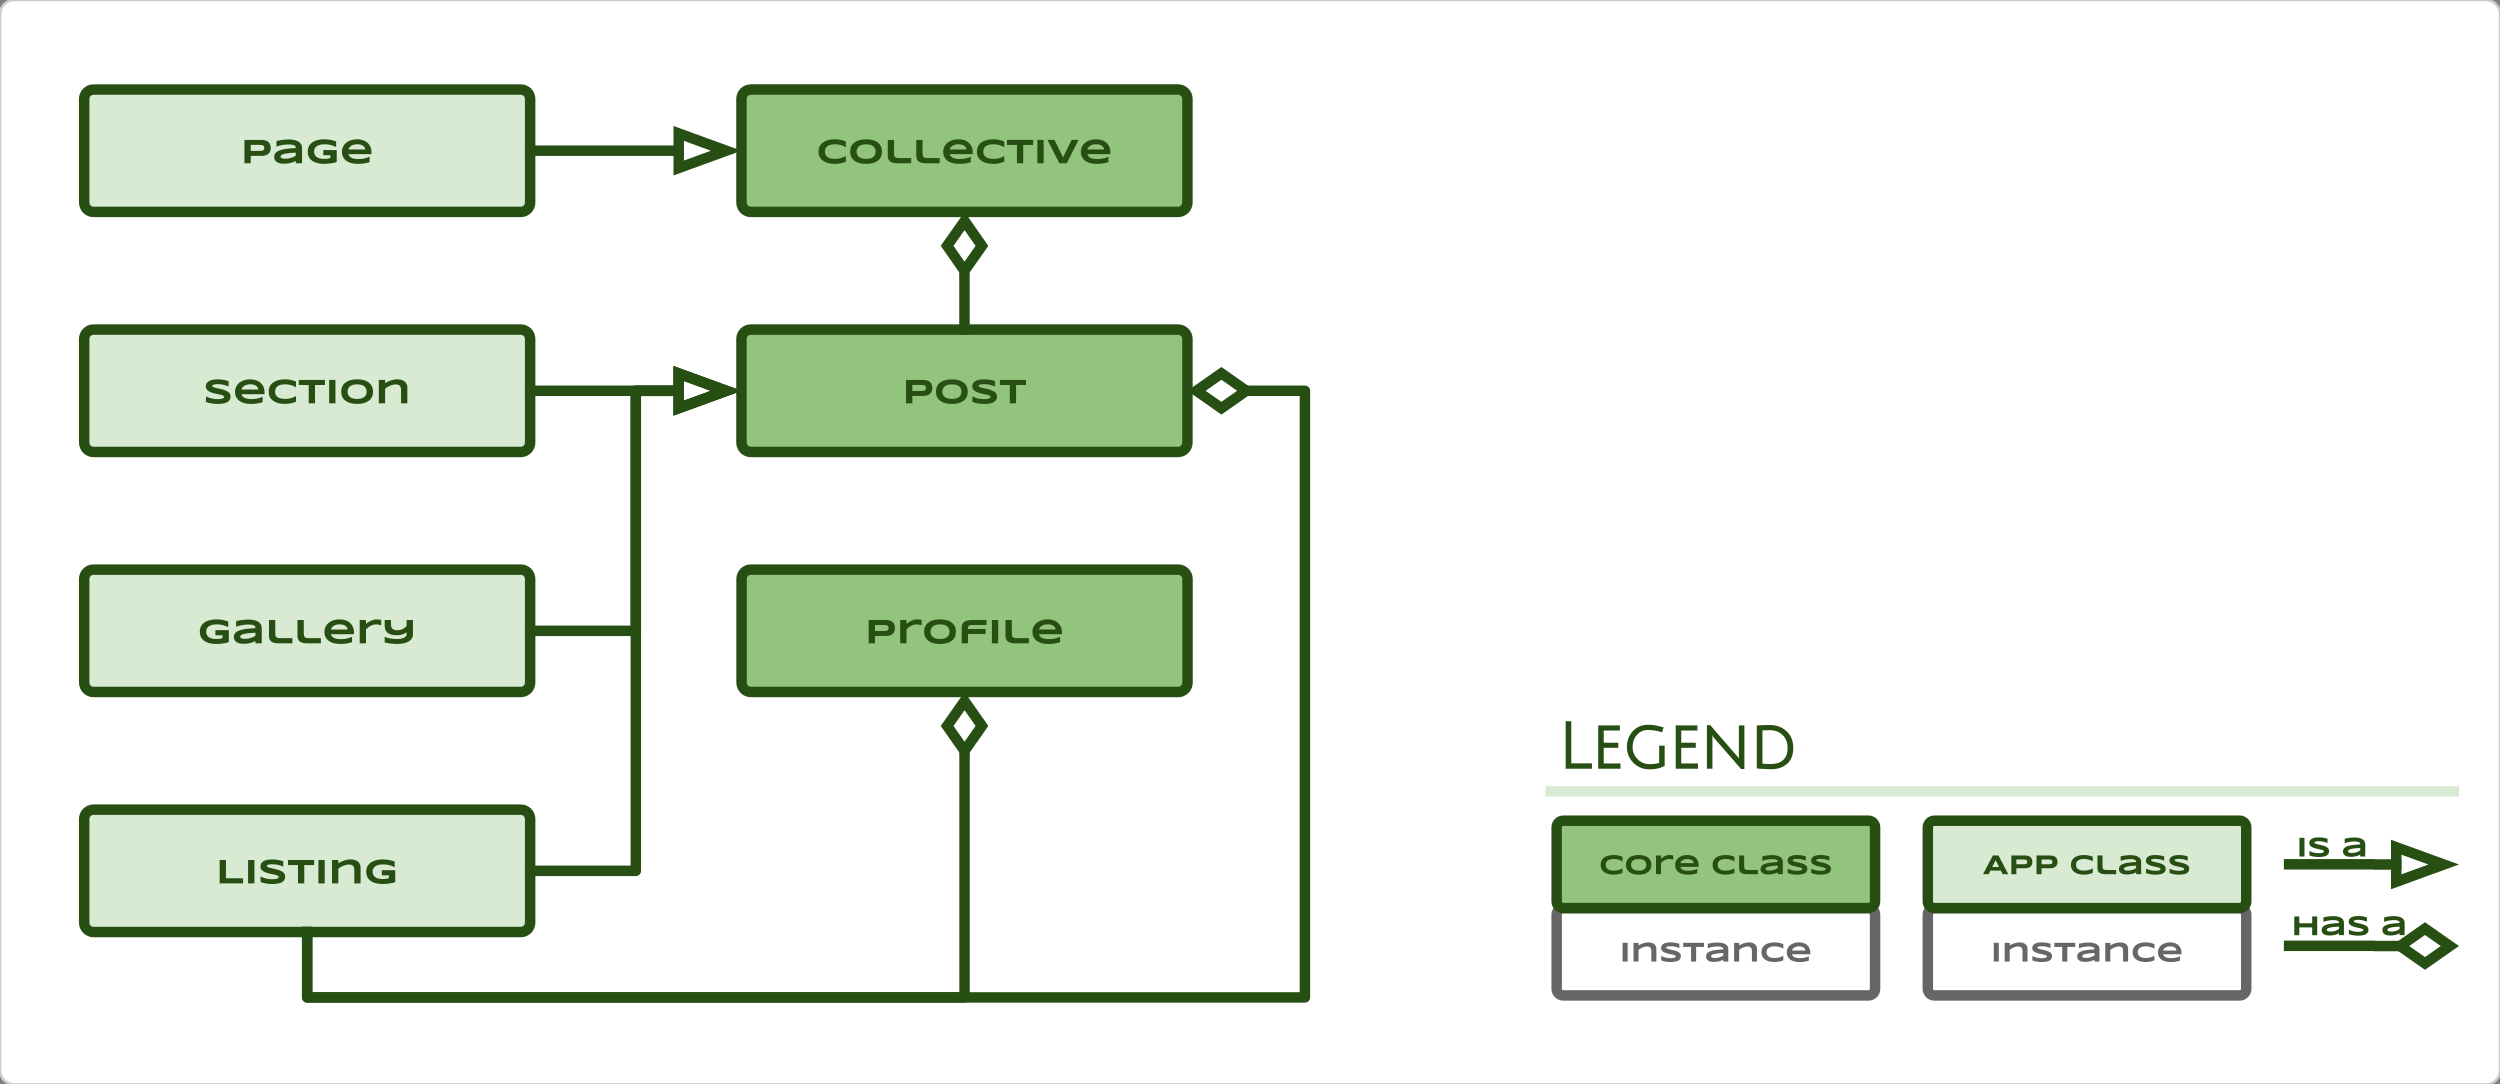 <svg version="1.1" viewBox="0.0 0.0 956.089 414.732" fill="none" stroke="none" stroke-linecap="square" stroke-miterlimit="10" xmlns:xlink="http://www.w3.org/1999/xlink" xmlns="http://www.w3.org/2000/svg"><rect x="0.0" y="0.0" width="956.089" height="414.732" fill="#808080" stroke="none"/><clipPath id="p.0"><path d="m0 0l956.089 0l0 414.732l-956.089 0l0 -414.732z" clip-rule="nonzero"/></clipPath><g clip-path="url(#p.0)"><path fill="#000000" fill-opacity="0.0" d="m0 0l956.089 0l0 414.732l-956.089 0z" fill-rule="evenodd"/><path fill="#ffffff" d="m0 5.392l0 0c0 -2.978 2.414 -5.392 5.392 -5.392l945.311 0c1.43 0 2.801 0.568 3.812 1.579c1.011 1.011 1.579 2.383 1.579 3.812l0 403.957c0 2.978 -2.414 5.392 -5.392 5.392l-945.311 0c-2.978 0 -5.392 -2.414 -5.392 -5.392z" fill-rule="evenodd"/><path stroke="#cccccc" stroke-width="1.0" stroke-linejoin="round" stroke-linecap="butt" d="m0 5.392l0 0c0 -2.978 2.414 -5.392 5.392 -5.392l945.311 0c1.43 0 2.801 0.568 3.812 1.579c1.011 1.011 1.579 2.383 1.579 3.812l0 403.957c0 2.978 -2.414 5.392 -5.392 5.392l-945.311 0c-2.978 0 -5.392 -2.414 -5.392 -5.392z" fill-rule="evenodd"/><path fill="#93c47d" d="m283.565 37.811l0 0c0 -1.973 1.599 -3.572 3.572 -3.572l163.406 0c0.947 0 1.856 0.376 2.526 1.046c0.67 0.67 1.046 1.579 1.046 2.526l0 39.658c0 1.973 -1.599 3.572 -3.572 3.572l-163.406 0c-1.973 0 -3.572 -1.599 -3.572 -3.572z" fill-rule="evenodd"/><path stroke="#274e13" stroke-width="4.0" stroke-linejoin="round" stroke-linecap="butt" d="m283.565 37.811l0 0c0 -1.973 1.599 -3.572 3.572 -3.572l163.406 0c0.947 0 1.856 0.376 2.526 1.046c0.67 0.67 1.046 1.579 1.046 2.526l0 39.658c0 1.973 -1.599 3.572 -3.572 3.572l-163.406 0c-1.973 0 -3.572 -1.599 -3.572 -3.572z" fill-rule="evenodd"/><path fill="#274e13" d="m323.482 61.831q-0.469 0.188 -0.953 0.344q-0.469 0.156 -0.984 0.266q-0.5 0.125 -1.062 0.172q-0.562 0.062 -1.203 0.062q-1.359 0 -2.516 -0.281q-1.141 -0.297 -1.984 -0.875q-0.828 -0.594 -1.297 -1.469q-0.453 -0.891 -0.453 -2.078q0 -1.172 0.453 -2.047q0.469 -0.891 1.297 -1.469q0.844 -0.594 1.984 -0.891q1.156 -0.297 2.516 -0.297q0.641 0 1.203 0.062q0.562 0.062 1.062 0.172q0.516 0.109 0.984 0.266q0.484 0.156 0.953 0.359l0 2.172q-0.375 -0.203 -0.781 -0.391q-0.406 -0.203 -0.906 -0.359q-0.484 -0.172 -1.078 -0.266q-0.594 -0.109 -1.344 -0.109q-1.141 0 -1.891 0.234q-0.75 0.234 -1.203 0.625q-0.438 0.391 -0.625 0.906q-0.188 0.5 -0.188 1.031q0 0.359 0.078 0.719q0.078 0.344 0.266 0.656q0.188 0.297 0.469 0.562q0.297 0.266 0.734 0.453q0.438 0.188 1.016 0.297q0.594 0.109 1.344 0.109q0.75 0 1.344 -0.094q0.594 -0.109 1.078 -0.266q0.5 -0.156 0.906 -0.344q0.406 -0.203 0.781 -0.406l0 2.172l0 0zm13.823 -3.859q0 1.156 -0.422 2.047q-0.422 0.875 -1.219 1.469q-0.781 0.594 -1.906 0.891q-1.125 0.297 -2.516 0.297q-1.406 0 -2.531 -0.297q-1.125 -0.297 -1.922 -0.891q-0.797 -0.594 -1.234 -1.469q-0.422 -0.891 -0.422 -2.047q0 -1.141 0.422 -2.016q0.438 -0.891 1.234 -1.484q0.797 -0.594 1.922 -0.891q1.125 -0.312 2.531 -0.312q1.391 0 2.516 0.312q1.125 0.297 1.906 0.891q0.797 0.594 1.219 1.484q0.422 0.875 0.422 2.016zm-2.438 0q0 -0.5 -0.172 -1.0q-0.156 -0.5 -0.562 -0.891q-0.406 -0.391 -1.109 -0.641q-0.703 -0.25 -1.781 -0.25q-0.734 0 -1.297 0.125q-0.547 0.109 -0.953 0.312q-0.391 0.188 -0.672 0.469q-0.266 0.266 -0.438 0.578q-0.156 0.312 -0.234 0.641q-0.062 0.328 -0.062 0.656q0 0.344 0.062 0.688q0.078 0.328 0.234 0.641q0.172 0.297 0.438 0.578q0.281 0.266 0.672 0.469q0.406 0.188 0.953 0.312q0.562 0.109 1.297 0.109q1.078 0 1.781 -0.25q0.703 -0.25 1.109 -0.641q0.406 -0.406 0.562 -0.906q0.172 -0.5 0.172 -1.0zm7.052 0.641q0 0.562 0.094 0.922q0.109 0.344 0.344 0.562q0.234 0.203 0.609 0.281q0.375 0.078 0.922 0.078l4.578 0l0 1.984l-5.062 0q-1.062 0 -1.797 -0.172q-0.734 -0.172 -1.203 -0.531q-0.469 -0.359 -0.688 -0.906q-0.203 -0.562 -0.203 -1.328l0 -6.0l2.406 0l0 5.109zm10.901 0q0 0.562 0.094 0.922q0.109 0.344 0.344 0.562q0.234 0.203 0.609 0.281q0.375 0.078 0.922 0.078l4.578 0l0 1.984l-5.062 0q-1.062 0 -1.797 -0.172q-0.734 -0.172 -1.203 -0.531q-0.469 -0.359 -0.688 -0.906q-0.203 -0.562 -0.203 -1.328l0 -6.0l2.406 0l0 5.109zm18.463 3.391q-1.109 0.359 -2.203 0.516q-1.094 0.156 -2.234 0.156q-1.469 0 -2.609 -0.312q-1.141 -0.312 -1.922 -0.906q-0.781 -0.609 -1.203 -1.469q-0.406 -0.859 -0.406 -1.953q0 -1.016 0.406 -1.891q0.422 -0.875 1.172 -1.516q0.766 -0.641 1.844 -1.0q1.078 -0.359 2.391 -0.359q1.219 0 2.234 0.328q1.016 0.328 1.734 0.984q0.719 0.641 1.125 1.578q0.406 0.938 0.406 2.172l0 0.609l-8.812 0q0.109 0.422 0.375 0.781q0.281 0.344 0.734 0.594q0.469 0.234 1.141 0.375q0.672 0.141 1.609 0.141q0.672 0 1.297 -0.078q0.641 -0.094 1.188 -0.219q0.562 -0.141 1.0 -0.297q0.453 -0.172 0.734 -0.328l0 2.094zm-1.672 -4.844q-0.031 -0.328 -0.203 -0.672q-0.156 -0.359 -0.516 -0.641q-0.359 -0.297 -0.938 -0.484q-0.578 -0.188 -1.453 -0.188q-0.812 0 -1.406 0.203q-0.594 0.203 -1.0 0.5q-0.391 0.297 -0.609 0.641q-0.219 0.344 -0.281 0.641l6.406 0zm14.445 4.672q-0.469 0.188 -0.953 0.344q-0.469 0.156 -0.984 0.266q-0.5 0.125 -1.062 0.172q-0.562 0.062 -1.203 0.062q-1.359 0 -2.516 -0.281q-1.141 -0.297 -1.984 -0.875q-0.828 -0.594 -1.297 -1.469q-0.453 -0.891 -0.453 -2.078q0 -1.172 0.453 -2.047q0.469 -0.891 1.297 -1.469q0.844 -0.594 1.984 -0.891q1.156 -0.297 2.516 -0.297q0.641 0 1.203 0.062q0.562 0.062 1.062 0.172q0.516 0.109 0.984 0.266q0.484 0.156 0.953 0.359l0 2.172q-0.375 -0.203 -0.781 -0.391q-0.406 -0.203 -0.906 -0.359q-0.484 -0.172 -1.078 -0.266q-0.594 -0.109 -1.344 -0.109q-1.141 0 -1.891 0.234q-0.75 0.234 -1.203 0.625q-0.438 0.391 -0.625 0.906q-0.188 0.5 -0.188 1.031q0 0.359 0.078 0.719q0.078 0.344 0.266 0.656q0.188 0.297 0.469 0.562q0.297 0.266 0.734 0.453q0.438 0.188 1.016 0.297q0.594 0.109 1.344 0.109q0.75 0 1.344 -0.094q0.594 -0.109 1.078 -0.266q0.5 -0.156 0.906 -0.344q0.406 -0.203 0.781 -0.406l0 2.172l0 0zm7.261 -6.391l0 7.0l-2.406 0l0 -7.0l-3.797 0l0 -1.938l10.0 0l0 1.938l-3.797 0zm5.406 7.0l0 -8.938l2.406 0l0 8.938l-2.406 0zm11.213 0l-2.812 0l-4.531 -8.938l2.703 0l3.25 6.719l3.25 -6.719l2.688 0l-4.547 8.938zm15.989 -0.438q-1.109 0.359 -2.203 0.516q-1.094 0.156 -2.234 0.156q-1.469 0 -2.609 -0.312q-1.141 -0.312 -1.922 -0.906q-0.781 -0.609 -1.203 -1.469q-0.406 -0.859 -0.406 -1.953q0 -1.016 0.406 -1.891q0.422 -0.875 1.172 -1.516q0.766 -0.641 1.844 -1.0q1.078 -0.359 2.391 -0.359q1.219 0 2.234 0.328q1.016 0.328 1.734 0.984q0.719 0.641 1.125 1.578q0.406 0.938 0.406 2.172l0 0.609l-8.812 0q0.109 0.422 0.375 0.781q0.281 0.344 0.734 0.594q0.469 0.234 1.141 0.375q0.672 0.141 1.609 0.141q0.672 0 1.297 -0.078q0.641 -0.094 1.188 -0.219q0.562 -0.141 1.0 -0.297q0.453 -0.172 0.734 -0.328l0 2.094zm-1.672 -4.844q-0.031 -0.328 -0.203 -0.672q-0.156 -0.359 -0.516 -0.641q-0.359 -0.297 -0.938 -0.484q-0.578 -0.188 -1.453 -0.188q-0.812 0 -1.406 0.203q-0.594 0.203 -1.0 0.5q-0.391 0.297 -0.609 0.641q-0.219 0.344 -0.281 0.641l6.406 0z" fill-rule="nonzero"/><path fill="#93c47d" d="m283.566 129.612l0 0c0 -1.973 1.599 -3.572 3.572 -3.572l163.406 0c0.947 0 1.856 0.376 2.526 1.046c0.67 0.67 1.046 1.579 1.046 2.526l0 39.658c0 1.973 -1.599 3.572 -3.572 3.572l-163.406 0c-1.973 0 -3.572 -1.599 -3.572 -3.572z" fill-rule="evenodd"/><path stroke="#274e13" stroke-width="4.0" stroke-linejoin="round" stroke-linecap="butt" d="m283.566 129.612l0 0c0 -1.973 1.599 -3.572 3.572 -3.572l163.406 0c0.947 0 1.856 0.376 2.526 1.046c0.67 0.67 1.046 1.579 1.046 2.526l0 39.658c0 1.973 -1.599 3.572 -3.572 3.572l-163.406 0c-1.973 0 -3.572 -1.599 -3.572 -3.572z" fill-rule="evenodd"/><path fill="#274e13" d="m356.551 148.35q0 0.672 -0.203 1.234q-0.188 0.562 -0.625 0.969q-0.438 0.406 -1.125 0.641q-0.688 0.219 -1.672 0.219l-4.016 0l0 2.828l-2.406 0l0 -8.938l6.422 0q0.984 0 1.672 0.219q0.688 0.219 1.125 0.641q0.438 0.406 0.625 0.969q0.203 0.547 0.203 1.219zm-2.453 0.047q0 -0.312 -0.094 -0.531q-0.078 -0.234 -0.281 -0.375q-0.203 -0.141 -0.531 -0.203q-0.312 -0.078 -0.797 -0.078l-3.484 0l0 2.297l3.484 0q0.484 0 0.797 -0.047q0.328 -0.062 0.531 -0.188q0.203 -0.141 0.281 -0.344q0.094 -0.219 0.094 -0.531zm16.015 1.375q0 1.156 -0.422 2.047q-0.422 0.875 -1.219 1.469q-0.781 0.594 -1.906 0.891q-1.125 0.297 -2.516 0.297q-1.406 0 -2.531 -0.297q-1.125 -0.297 -1.922 -0.891q-0.797 -0.594 -1.234 -1.469q-0.422 -0.891 -0.422 -2.047q0 -1.141 0.422 -2.016q0.438 -0.891 1.234 -1.484q0.797 -0.594 1.922 -0.891q1.125 -0.312 2.531 -0.312q1.391 0 2.516 0.312q1.125 0.297 1.906 0.891q0.797 0.594 1.219 1.484q0.422 0.875 0.422 2.016zm-2.438 0q0 -0.5 -0.172 -1.0q-0.156 -0.5 -0.562 -0.891q-0.406 -0.391 -1.109 -0.641q-0.703 -0.25 -1.781 -0.25q-0.734 0 -1.297 0.125q-0.547 0.109 -0.953 0.312q-0.391 0.188 -0.672 0.469q-0.266 0.266 -0.438 0.578q-0.156 0.312 -0.234 0.641q-0.062 0.328 -0.062 0.656q0 0.344 0.062 0.688q0.078 0.328 0.234 0.641q0.172 0.297 0.438 0.578q0.281 0.266 0.672 0.469q0.406 0.188 0.953 0.312q0.562 0.109 1.297 0.109q1.078 0 1.781 -0.25q0.703 -0.25 1.109 -0.641q0.406 -0.406 0.562 -0.906q0.172 -0.5 0.172 -1.0zm12.88 -1.953q-0.25 -0.125 -0.672 -0.281q-0.422 -0.156 -0.953 -0.297q-0.516 -0.141 -1.141 -0.234q-0.609 -0.094 -1.266 -0.094q-0.516 0 -0.891 0.031q-0.359 0.031 -0.609 0.094q-0.25 0.047 -0.406 0.125q-0.141 0.062 -0.219 0.141q-0.078 0.062 -0.109 0.141q-0.016 0.062 -0.016 0.125q0 0.188 0.188 0.344q0.203 0.141 0.531 0.25q0.344 0.109 0.797 0.219q0.453 0.094 0.953 0.203q0.5 0.109 1.031 0.234q0.547 0.125 1.047 0.297q0.516 0.172 0.953 0.406q0.453 0.219 0.781 0.516q0.344 0.297 0.531 0.688q0.203 0.391 0.203 0.891q0 0.641 -0.234 1.109q-0.219 0.469 -0.609 0.781q-0.375 0.312 -0.875 0.516q-0.5 0.188 -1.047 0.281q-0.547 0.109 -1.109 0.141q-0.562 0.031 -1.078 0.031q-1.328 0 -2.453 -0.219q-1.125 -0.203 -2.0 -0.531l0 -2.141q0.906 0.5 2.047 0.781q1.141 0.281 2.438 0.281q0.766 0 1.25 -0.078q0.484 -0.094 0.75 -0.219q0.281 -0.125 0.375 -0.266q0.109 -0.156 0.109 -0.297q0 -0.219 -0.203 -0.375q-0.188 -0.156 -0.531 -0.281q-0.344 -0.125 -0.797 -0.219q-0.438 -0.094 -0.953 -0.188q-0.5 -0.109 -1.031 -0.219q-0.531 -0.125 -1.031 -0.281q-0.5 -0.172 -0.953 -0.375q-0.453 -0.219 -0.797 -0.5q-0.328 -0.297 -0.531 -0.672q-0.188 -0.391 -0.188 -0.891q0 -0.594 0.203 -1.016q0.203 -0.438 0.562 -0.734q0.359 -0.297 0.812 -0.484q0.469 -0.203 0.984 -0.297q0.516 -0.109 1.047 -0.141q0.531 -0.047 1.0 -0.047q0.516 0 1.062 0.062q0.562 0.047 1.094 0.141q0.531 0.094 1.031 0.219q0.5 0.125 0.922 0.25l0 2.078zm8.031 -0.578l0 7.0l-2.406 0l0 -7.0l-3.797 0l0 -1.938l10.0 0l0 1.938l-3.797 0z" fill-rule="nonzero"/><path fill="#d9ead3" d="m32.198 37.813l0 0c0 -1.973 1.599 -3.572 3.572 -3.572l163.406 0c0.947 0 1.856 0.376 2.526 1.046c0.67 0.67 1.046 1.579 1.046 2.526l0 39.658c0 1.973 -1.599 3.572 -3.572 3.572l-163.406 0c-1.973 0 -3.572 -1.599 -3.572 -3.572z" fill-rule="evenodd"/><path stroke="#274e13" stroke-width="4.0" stroke-linejoin="round" stroke-linecap="butt" d="m32.198 37.813l0 0c0 -1.973 1.599 -3.572 3.572 -3.572l163.406 0c0.947 0 1.856 0.376 2.526 1.046c0.67 0.67 1.046 1.579 1.046 2.526l0 39.658c0 1.973 -1.599 3.572 -3.572 3.572l-163.406 0c-1.973 0 -3.572 -1.599 -3.572 -3.572z" fill-rule="evenodd"/><path fill="#274e13" d="m103.533 56.551q0 0.672 -0.203 1.234q-0.188 0.562 -0.625 0.969q-0.438 0.406 -1.125 0.641q-0.688 0.219 -1.672 0.219l-4.016 0l0 2.828l-2.406 0l0 -8.938l6.422 0q0.984 0 1.672 0.219q0.688 0.219 1.125 0.641q0.438 0.406 0.625 0.969q0.203 0.547 0.203 1.219zm-2.453 0.047q0 -0.312 -0.094 -0.531q-0.078 -0.234 -0.281 -0.375q-0.203 -0.141 -0.531 -0.203q-0.312 -0.078 -0.797 -0.078l-3.484 0l0 2.297l3.484 0q0.484 0 0.797 -0.047q0.328 -0.062 0.531 -0.188q0.203 -0.141 0.281 -0.344q0.094 -0.219 0.094 -0.531zm12.03 5.844l0 -0.875q-0.469 0.25 -1.0 0.453q-0.531 0.188 -1.109 0.328q-0.562 0.125 -1.172 0.188q-0.609 0.078 -1.219 0.078q-0.734 0 -1.406 -0.141q-0.672 -0.125 -1.203 -0.422q-0.516 -0.312 -0.828 -0.812q-0.312 -0.5 -0.312 -1.219q0 -0.891 0.484 -1.484q0.5 -0.609 1.516 -1.0q1.016 -0.391 2.562 -0.594q1.562 -0.203 3.688 -0.328l0 -0.188q0 -0.219 -0.125 -0.438q-0.109 -0.219 -0.422 -0.375q-0.312 -0.172 -0.859 -0.266q-0.531 -0.109 -1.359 -0.109q-0.656 0 -1.297 0.062q-0.641 0.062 -1.234 0.188q-0.594 0.109 -1.125 0.266q-0.531 0.156 -0.969 0.328l0 -2.141q0.453 -0.125 1.016 -0.234q0.562 -0.109 1.172 -0.188q0.625 -0.078 1.25 -0.125q0.625 -0.062 1.188 -0.062q1.125 0 2.078 0.188q0.953 0.188 1.641 0.578q0.688 0.391 1.062 1.0q0.391 0.594 0.391 1.422l0 5.922l-2.406 0zm0 -4.078q-1.391 0.047 -2.375 0.156q-0.969 0.094 -1.609 0.219q-0.641 0.125 -1.016 0.281q-0.359 0.141 -0.547 0.297q-0.188 0.156 -0.234 0.312q-0.031 0.156 -0.031 0.297q0 0.156 0.078 0.312q0.094 0.141 0.297 0.25q0.219 0.109 0.562 0.172q0.359 0.062 0.891 0.062q0.594 0 1.156 -0.094q0.562 -0.094 1.062 -0.25q0.516 -0.156 0.953 -0.375q0.453 -0.219 0.812 -0.469l0 -1.172zm10.927 -5.094q1.312 0 2.438 0.234q1.141 0.219 2.078 0.562l0 2.188q-0.375 -0.203 -0.844 -0.391q-0.453 -0.203 -1.0 -0.344q-0.547 -0.156 -1.172 -0.25q-0.625 -0.094 -1.312 -0.094q-0.859 0 -1.5 0.125q-0.641 0.125 -1.094 0.344q-0.453 0.203 -0.75 0.484q-0.297 0.266 -0.469 0.578q-0.156 0.312 -0.234 0.641q-0.062 0.328 -0.062 0.625q0 0.266 0.047 0.578q0.062 0.312 0.219 0.625q0.156 0.312 0.422 0.609q0.281 0.281 0.719 0.5q0.438 0.219 1.047 0.359q0.625 0.125 1.484 0.125q0.422 0 0.734 -0.016q0.328 -0.031 0.594 -0.078q0.266 -0.047 0.5 -0.109q0.234 -0.062 0.469 -0.141l0 -1.078l-2.703 0l0 -1.953l5.125 0l0 4.562q-0.484 0.172 -1.078 0.312q-0.594 0.125 -1.234 0.219q-0.625 0.094 -1.266 0.141q-0.641 0.047 -1.203 0.047q-0.875 0 -1.688 -0.125q-0.812 -0.109 -1.516 -0.344q-0.688 -0.25 -1.266 -0.625q-0.578 -0.375 -0.984 -0.891q-0.406 -0.531 -0.641 -1.203q-0.219 -0.672 -0.219 -1.516q0 -0.828 0.234 -1.5q0.234 -0.688 0.656 -1.203q0.422 -0.516 1.0 -0.891q0.594 -0.391 1.297 -0.625q0.719 -0.25 1.516 -0.359q0.812 -0.125 1.656 -0.125zm17.306 8.734q-1.109 0.359 -2.203 0.516q-1.094 0.156 -2.234 0.156q-1.469 0 -2.609 -0.312q-1.141 -0.312 -1.922 -0.906q-0.781 -0.609 -1.203 -1.469q-0.406 -0.859 -0.406 -1.953q0 -1.016 0.406 -1.891q0.422 -0.875 1.172 -1.516q0.766 -0.641 1.844 -1.0q1.078 -0.359 2.391 -0.359q1.219 0 2.234 0.328q1.016 0.328 1.734 0.984q0.719 0.641 1.125 1.578q0.406 0.938 0.406 2.172l0 0.609l-8.812 0q0.109 0.422 0.375 0.781q0.281 0.344 0.734 0.594q0.469 0.234 1.141 0.375q0.672 0.141 1.609 0.141q0.672 0 1.297 -0.078q0.641 -0.094 1.188 -0.219q0.562 -0.141 1.0 -0.297q0.453 -0.172 0.734 -0.328l0 2.094zm-1.672 -4.844q-0.031 -0.328 -0.203 -0.672q-0.156 -0.359 -0.516 -0.641q-0.359 -0.297 -0.938 -0.484q-0.578 -0.188 -1.453 -0.188q-0.812 0 -1.406 0.203q-0.594 0.203 -1.0 0.5q-0.391 0.297 -0.609 0.641q-0.219 0.344 -0.281 0.641l6.406 0z" fill-rule="nonzero"/><path fill="#000000" fill-opacity="0.0" d="m368.842 126.039l0 -22.499l0.063 0l0 -22.509" fill-rule="evenodd"/><path stroke="#274e13" stroke-width="4.0" stroke-linejoin="round" stroke-linecap="butt" d="m368.842 126.039l0 -22.495" fill-rule="evenodd"/><path stroke="#274e13" stroke-width="4.0" stroke-linecap="butt" d="m368.842 103.544l6.688 -9.494l-6.635 -9.532l-6.688 9.494z" fill-rule="evenodd"/><path fill="#ffffff" d="m737.265 349.831l0 0c0 -1.409 1.142 -2.551 2.551 -2.551l116.672 0c0.676 0 1.325 0.269 1.804 0.747c0.478 0.478 0.747 1.127 0.747 1.804l0 28.316c0 1.409 -1.142 2.551 -2.551 2.551l-116.672 0c-1.409 0 -2.551 -1.142 -2.551 -2.551z" fill-rule="evenodd"/><path stroke="#666666" stroke-width="4.0" stroke-linejoin="round" stroke-linecap="butt" d="m737.265 349.831l0 0c0 -1.409 1.142 -2.551 2.551 -2.551l116.672 0c0.676 0 1.325 0.269 1.804 0.747c0.478 0.478 0.747 1.127 0.747 1.804l0 28.316c0 1.409 -1.142 2.551 -2.551 2.551l-116.672 0c-1.409 0 -2.551 -1.142 -2.551 -2.551z" fill-rule="evenodd"/><path fill="#666666" d="m762.493 367.729l0 -7.156l1.922 0l0 7.156l-1.922 0zm10.98 0l0 -4.0q0 -0.406 -0.078 -0.734q-0.062 -0.328 -0.25 -0.547q-0.188 -0.234 -0.516 -0.359q-0.328 -0.141 -0.844 -0.141q-0.406 0 -0.844 0.109q-0.422 0.109 -0.859 0.297q-0.422 0.172 -0.812 0.406q-0.391 0.234 -0.688 0.484l0 4.484l-1.922 0l0 -7.156l1.922 0l0 0.984q0.359 -0.203 0.766 -0.406q0.422 -0.219 0.875 -0.375q0.469 -0.172 0.984 -0.266q0.531 -0.109 1.109 -0.109q0.719 0 1.281 0.172q0.578 0.172 0.969 0.5q0.406 0.312 0.609 0.766q0.219 0.453 0.219 1.016l0 4.875l-1.922 0zm10.708 -5.141q-0.203 -0.094 -0.531 -0.219q-0.328 -0.125 -0.75 -0.234q-0.422 -0.109 -0.922 -0.188q-0.5 -0.078 -1.016 -0.078q-0.422 0 -0.719 0.031q-0.281 0.016 -0.484 0.062q-0.203 0.047 -0.328 0.109q-0.109 0.047 -0.172 0.109q-0.062 0.047 -0.078 0.109q-0.016 0.047 -0.016 0.094q0 0.156 0.156 0.281q0.156 0.109 0.422 0.203q0.266 0.094 0.625 0.172q0.359 0.078 0.766 0.172q0.406 0.078 0.828 0.188q0.438 0.094 0.844 0.234q0.406 0.141 0.766 0.328q0.359 0.172 0.625 0.406q0.266 0.234 0.422 0.547q0.156 0.312 0.156 0.719q0 0.516 -0.188 0.891q-0.172 0.359 -0.484 0.625q-0.297 0.25 -0.703 0.406q-0.391 0.141 -0.844 0.219q-0.438 0.094 -0.891 0.109q-0.438 0.031 -0.844 0.031q-1.062 0 -1.969 -0.172q-0.906 -0.172 -1.594 -0.438l0 -1.703q0.719 0.391 1.625 0.625q0.906 0.219 1.953 0.219q0.609 0 1.0 -0.062q0.391 -0.062 0.609 -0.156q0.219 -0.109 0.297 -0.234q0.078 -0.125 0.078 -0.234q0 -0.172 -0.156 -0.297q-0.156 -0.125 -0.438 -0.219q-0.266 -0.094 -0.625 -0.172q-0.359 -0.078 -0.766 -0.156q-0.391 -0.094 -0.828 -0.188q-0.422 -0.094 -0.828 -0.219q-0.391 -0.125 -0.75 -0.297q-0.359 -0.172 -0.641 -0.391q-0.266 -0.234 -0.422 -0.531q-0.156 -0.312 -0.156 -0.719q0 -0.469 0.156 -0.812q0.172 -0.344 0.453 -0.578q0.297 -0.25 0.656 -0.406q0.375 -0.156 0.781 -0.234q0.422 -0.078 0.844 -0.109q0.422 -0.031 0.797 -0.031q0.422 0 0.859 0.047q0.438 0.031 0.859 0.109q0.438 0.078 0.828 0.172q0.406 0.094 0.734 0.203l0 1.656zm6.429 -0.453l0 5.594l-1.938 0l0 -5.594l-3.031 0l0 -1.562l8.0 0l0 1.562l-3.031 0zm10.383 5.594l0 -0.703q-0.375 0.203 -0.797 0.359q-0.422 0.156 -0.891 0.266q-0.453 0.109 -0.938 0.156q-0.484 0.062 -0.984 0.062q-0.578 0 -1.125 -0.109q-0.531 -0.109 -0.953 -0.344q-0.406 -0.25 -0.656 -0.641q-0.25 -0.406 -0.25 -0.984q0 -0.719 0.391 -1.188q0.391 -0.484 1.203 -0.797q0.812 -0.312 2.047 -0.469q1.25 -0.172 2.953 -0.266l0 -0.156q0 -0.172 -0.094 -0.344q-0.094 -0.172 -0.344 -0.297q-0.25 -0.141 -0.688 -0.219q-0.422 -0.094 -1.094 -0.094q-0.516 0 -1.031 0.062q-0.516 0.047 -1.0 0.141q-0.469 0.094 -0.891 0.219q-0.422 0.125 -0.781 0.266l0 -1.719q0.375 -0.094 0.828 -0.188q0.453 -0.094 0.938 -0.156q0.484 -0.062 0.984 -0.094q0.5 -0.047 0.953 -0.047q0.906 0 1.656 0.156q0.766 0.141 1.312 0.453q0.547 0.312 0.859 0.797q0.312 0.469 0.312 1.141l0 4.734l-1.922 0zm0 -3.266q-1.125 0.047 -1.906 0.125q-0.766 0.078 -1.281 0.188q-0.516 0.094 -0.812 0.219q-0.297 0.109 -0.438 0.234q-0.141 0.125 -0.188 0.25q-0.031 0.125 -0.031 0.234q0 0.125 0.062 0.25q0.078 0.109 0.234 0.203q0.172 0.078 0.453 0.141q0.281 0.047 0.719 0.047q0.469 0 0.922 -0.062q0.453 -0.078 0.859 -0.203q0.406 -0.141 0.766 -0.312q0.359 -0.172 0.641 -0.375l0 -0.938zm10.948 3.266l0 -4.0q0 -0.406 -0.078 -0.734q-0.062 -0.328 -0.25 -0.547q-0.188 -0.234 -0.516 -0.359q-0.328 -0.141 -0.844 -0.141q-0.406 0 -0.844 0.109q-0.422 0.109 -0.859 0.297q-0.422 0.172 -0.812 0.406q-0.391 0.234 -0.688 0.484l0 4.484l-1.922 0l0 -7.156l1.922 0l0 0.984q0.359 -0.203 0.766 -0.406q0.422 -0.219 0.875 -0.375q0.469 -0.172 0.984 -0.266q0.531 -0.109 1.109 -0.109q0.719 0 1.281 0.172q0.578 0.172 0.969 0.5q0.406 0.312 0.609 0.766q0.219 0.453 0.219 1.016l0 4.875l-1.922 0zm12.005 -0.484q-0.375 0.156 -0.766 0.281q-0.375 0.125 -0.781 0.203q-0.406 0.094 -0.859 0.141q-0.438 0.047 -0.953 0.047q-1.094 0 -2.016 -0.234q-0.922 -0.234 -1.594 -0.703q-0.656 -0.469 -1.031 -1.172q-0.359 -0.703 -0.359 -1.641q0 -0.953 0.359 -1.656q0.375 -0.703 1.031 -1.172q0.672 -0.469 1.594 -0.703q0.922 -0.234 2.016 -0.234q0.516 0 0.953 0.047q0.453 0.047 0.859 0.141q0.406 0.078 0.781 0.203q0.391 0.125 0.766 0.281l0 1.75q-0.297 -0.172 -0.625 -0.328q-0.328 -0.156 -0.734 -0.281q-0.391 -0.125 -0.859 -0.203q-0.469 -0.094 -1.062 -0.094q-0.922 0 -1.531 0.188q-0.594 0.188 -0.953 0.5q-0.359 0.312 -0.5 0.719q-0.141 0.406 -0.141 0.844q0 0.281 0.062 0.562q0.062 0.281 0.203 0.531q0.141 0.234 0.375 0.453q0.234 0.203 0.578 0.359q0.359 0.141 0.828 0.234q0.469 0.078 1.078 0.078q0.594 0 1.062 -0.078q0.469 -0.078 0.859 -0.203q0.406 -0.125 0.734 -0.281q0.328 -0.156 0.625 -0.328l0 1.75l0 0zm9.772 0.125q-0.891 0.297 -1.766 0.422q-0.875 0.125 -1.781 0.125q-1.172 0 -2.094 -0.25q-0.906 -0.25 -1.531 -0.719q-0.625 -0.484 -0.953 -1.172q-0.328 -0.703 -0.328 -1.578q0 -0.812 0.328 -1.5q0.328 -0.703 0.938 -1.203q0.609 -0.516 1.469 -0.797q0.859 -0.297 1.906 -0.297q0.984 0 1.781 0.266q0.812 0.25 1.391 0.766q0.578 0.516 0.891 1.281q0.328 0.75 0.328 1.734l0 0.484l-7.031 0q0.078 0.328 0.297 0.609q0.219 0.281 0.578 0.484q0.375 0.188 0.906 0.297q0.547 0.109 1.297 0.109q0.531 0 1.047 -0.062q0.516 -0.062 0.953 -0.172q0.438 -0.109 0.797 -0.234q0.359 -0.125 0.578 -0.266l0 1.672zm-1.328 -3.859q-0.031 -0.266 -0.172 -0.547q-0.125 -0.281 -0.422 -0.516q-0.281 -0.234 -0.75 -0.375q-0.453 -0.156 -1.141 -0.156q-0.656 0 -1.141 0.172q-0.469 0.156 -0.797 0.406q-0.312 0.234 -0.484 0.516q-0.172 0.266 -0.219 0.5l5.125 0z" fill-rule="nonzero"/><path fill="#ffffff" d="m595.32 349.831l0 0c0 -1.409 1.142 -2.551 2.551 -2.551l116.672 0c0.677 0 1.325 0.269 1.804 0.747c0.478 0.478 0.747 1.127 0.747 1.804l0 28.316c0 1.409 -1.142 2.551 -2.551 2.551l-116.672 0c-1.409 0 -2.551 -1.142 -2.551 -2.551z" fill-rule="evenodd"/><path stroke="#666666" stroke-width="4.0" stroke-linejoin="round" stroke-linecap="butt" d="m595.32 349.831l0 0c0 -1.409 1.142 -2.551 2.551 -2.551l116.672 0c0.677 0 1.325 0.269 1.804 0.747c0.478 0.478 0.747 1.127 0.747 1.804l0 28.316c0 1.409 -1.142 2.551 -2.551 2.551l-116.672 0c-1.409 0 -2.551 -1.142 -2.551 -2.551z" fill-rule="evenodd"/><path fill="#666666" d="m620.547 367.729l0 -7.156l1.922 0l0 7.156l-1.922 0zm10.98 0l0 -4.0q0 -0.406 -0.078 -0.734q-0.062 -0.328 -0.25 -0.547q-0.188 -0.234 -0.516 -0.359q-0.328 -0.141 -0.844 -0.141q-0.406 0 -0.844 0.109q-0.422 0.109 -0.859 0.297q-0.422 0.172 -0.812 0.406q-0.391 0.234 -0.688 0.484l0 4.484l-1.922 0l0 -7.156l1.922 0l0 0.984q0.359 -0.203 0.766 -0.406q0.422 -0.219 0.875 -0.375q0.469 -0.172 0.984 -0.266q0.531 -0.109 1.109 -0.109q0.719 0 1.281 0.172q0.578 0.172 0.969 0.5q0.406 0.312 0.609 0.766q0.219 0.453 0.219 1.016l0 4.875l-1.922 0zm10.708 -5.141q-0.203 -0.094 -0.531 -0.219q-0.328 -0.125 -0.75 -0.234q-0.422 -0.109 -0.922 -0.188q-0.5 -0.078 -1.016 -0.078q-0.422 0 -0.719 0.031q-0.281 0.016 -0.484 0.062q-0.203 0.047 -0.328 0.109q-0.109 0.047 -0.172 0.109q-0.062 0.047 -0.078 0.109q-0.016 0.047 -0.016 0.094q0 0.156 0.156 0.281q0.156 0.109 0.422 0.203q0.266 0.094 0.625 0.172q0.359 0.078 0.766 0.172q0.406 0.078 0.828 0.188q0.438 0.094 0.844 0.234q0.406 0.141 0.766 0.328q0.359 0.172 0.625 0.406q0.266 0.234 0.422 0.547q0.156 0.312 0.156 0.719q0 0.516 -0.188 0.891q-0.172 0.359 -0.484 0.625q-0.297 0.25 -0.703 0.406q-0.391 0.141 -0.844 0.219q-0.438 0.094 -0.891 0.109q-0.438 0.031 -0.844 0.031q-1.062 0 -1.969 -0.172q-0.906 -0.172 -1.594 -0.438l0 -1.703q0.719 0.391 1.625 0.625q0.906 0.219 1.953 0.219q0.609 0 1.0 -0.062q0.391 -0.062 0.609 -0.156q0.219 -0.109 0.297 -0.234q0.078 -0.125 0.078 -0.234q0 -0.172 -0.156 -0.297q-0.156 -0.125 -0.438 -0.219q-0.266 -0.094 -0.625 -0.172q-0.359 -0.078 -0.766 -0.156q-0.391 -0.094 -0.828 -0.188q-0.422 -0.094 -0.828 -0.219q-0.391 -0.125 -0.75 -0.297q-0.359 -0.172 -0.641 -0.391q-0.266 -0.234 -0.422 -0.531q-0.156 -0.312 -0.156 -0.719q0 -0.469 0.156 -0.812q0.172 -0.344 0.453 -0.578q0.297 -0.25 0.656 -0.406q0.375 -0.156 0.781 -0.234q0.422 -0.078 0.844 -0.109q0.422 -0.031 0.797 -0.031q0.422 0 0.859 0.047q0.438 0.031 0.859 0.109q0.438 0.078 0.828 0.172q0.406 0.094 0.734 0.203l0 1.656zm6.429 -0.453l0 5.594l-1.938 0l0 -5.594l-3.031 0l0 -1.562l8.0 0l0 1.562l-3.031 0zm10.383 5.594l0 -0.703q-0.375 0.203 -0.797 0.359q-0.422 0.156 -0.891 0.266q-0.453 0.109 -0.938 0.156q-0.484 0.062 -0.984 0.062q-0.578 0 -1.125 -0.109q-0.531 -0.109 -0.953 -0.344q-0.406 -0.25 -0.656 -0.641q-0.25 -0.406 -0.25 -0.984q0 -0.719 0.391 -1.188q0.391 -0.484 1.203 -0.797q0.812 -0.312 2.047 -0.469q1.25 -0.172 2.953 -0.266l0 -0.156q0 -0.172 -0.094 -0.344q-0.094 -0.172 -0.344 -0.297q-0.25 -0.141 -0.688 -0.219q-0.422 -0.094 -1.094 -0.094q-0.516 0 -1.031 0.062q-0.516 0.047 -1.0 0.141q-0.469 0.094 -0.891 0.219q-0.422 0.125 -0.781 0.266l0 -1.719q0.375 -0.094 0.828 -0.188q0.453 -0.094 0.938 -0.156q0.484 -0.062 0.984 -0.094q0.5 -0.047 0.953 -0.047q0.906 0 1.656 0.156q0.766 0.141 1.312 0.453q0.547 0.312 0.859 0.797q0.312 0.469 0.312 1.141l0 4.734l-1.922 0zm0 -3.266q-1.125 0.047 -1.906 0.125q-0.766 0.078 -1.281 0.188q-0.516 0.094 -0.812 0.219q-0.297 0.109 -0.438 0.234q-0.141 0.125 -0.188 0.25q-0.031 0.125 -0.031 0.234q0 0.125 0.062 0.25q0.078 0.109 0.234 0.203q0.172 0.078 0.453 0.141q0.281 0.047 0.719 0.047q0.469 0 0.922 -0.062q0.453 -0.078 0.859 -0.203q0.406 -0.141 0.766 -0.312q0.359 -0.172 0.641 -0.375l0 -0.938zm10.948 3.266l0 -4.0q0 -0.406 -0.078 -0.734q-0.062 -0.328 -0.25 -0.547q-0.188 -0.234 -0.516 -0.359q-0.328 -0.141 -0.844 -0.141q-0.406 0 -0.844 0.109q-0.422 0.109 -0.859 0.297q-0.422 0.172 -0.812 0.406q-0.391 0.234 -0.688 0.484l0 4.484l-1.922 0l0 -7.156l1.922 0l0 0.984q0.359 -0.203 0.766 -0.406q0.422 -0.219 0.875 -0.375q0.469 -0.172 0.984 -0.266q0.531 -0.109 1.109 -0.109q0.719 0 1.281 0.172q0.578 0.172 0.969 0.5q0.406 0.312 0.609 0.766q0.219 0.453 0.219 1.016l0 4.875l-1.922 0zm12.005 -0.484q-0.375 0.156 -0.766 0.281q-0.375 0.125 -0.781 0.203q-0.406 0.094 -0.859 0.141q-0.438 0.047 -0.953 0.047q-1.094 0 -2.016 -0.234q-0.922 -0.234 -1.594 -0.703q-0.656 -0.469 -1.031 -1.172q-0.359 -0.703 -0.359 -1.641q0 -0.953 0.359 -1.656q0.375 -0.703 1.031 -1.172q0.672 -0.469 1.594 -0.703q0.922 -0.234 2.016 -0.234q0.516 0 0.953 0.047q0.453 0.047 0.859 0.141q0.406 0.078 0.781 0.203q0.391 0.125 0.766 0.281l0 1.75q-0.297 -0.172 -0.625 -0.328q-0.328 -0.156 -0.734 -0.281q-0.391 -0.125 -0.859 -0.203q-0.469 -0.094 -1.062 -0.094q-0.922 0 -1.531 0.188q-0.594 0.188 -0.953 0.5q-0.359 0.312 -0.5 0.719q-0.141 0.406 -0.141 0.844q0 0.281 0.062 0.562q0.062 0.281 0.203 0.531q0.141 0.234 0.375 0.453q0.234 0.203 0.578 0.359q0.359 0.141 0.828 0.234q0.469 0.078 1.078 0.078q0.594 0 1.062 -0.078q0.469 -0.078 0.859 -0.203q0.406 -0.125 0.734 -0.281q0.328 -0.156 0.625 -0.328l0 1.75l0 0zm9.772 0.125q-0.891 0.297 -1.766 0.422q-0.875 0.125 -1.781 0.125q-1.172 0 -2.094 -0.25q-0.906 -0.25 -1.531 -0.719q-0.625 -0.484 -0.953 -1.172q-0.328 -0.703 -0.328 -1.578q0 -0.812 0.328 -1.5q0.328 -0.703 0.938 -1.203q0.609 -0.516 1.469 -0.797q0.859 -0.297 1.906 -0.297q0.984 0 1.781 0.266q0.812 0.25 1.391 0.766q0.578 0.516 0.891 1.281q0.328 0.75 0.328 1.734l0 0.484l-7.031 0q0.078 0.328 0.297 0.609q0.219 0.281 0.578 0.484q0.375 0.188 0.906 0.297q0.547 0.109 1.297 0.109q0.531 0 1.047 -0.062q0.516 -0.062 0.953 -0.172q0.438 -0.109 0.797 -0.234q0.359 -0.125 0.578 -0.266l0 1.672zm-1.328 -3.859q-0.031 -0.266 -0.172 -0.547q-0.125 -0.281 -0.422 -0.516q-0.281 -0.234 -0.75 -0.375q-0.453 -0.156 -1.141 -0.156q-0.656 0 -1.141 0.172q-0.469 0.156 -0.797 0.406q-0.312 0.234 -0.484 0.516q-0.172 0.266 -0.219 0.5l5.125 0z" fill-rule="nonzero"/><path fill="#000000" fill-opacity="0.0" d="m875.431 330.549l32.484 0l0 0.067l32.484 0" fill-rule="evenodd"/><path stroke="#274e13" stroke-width="4.0" stroke-linejoin="round" stroke-linecap="butt" d="m875.431 330.549l32.484 0l0 0.067l8.484 0" fill-rule="evenodd"/><path stroke="#274e13" stroke-width="4.0" stroke-linecap="butt" d="m916.4 337.224l18.152 -6.607l-18.152 -6.607z" fill-rule="evenodd"/><path fill="#000000" fill-opacity="0.0" d="m875.431 361.728l32.484 0l0 0.067l32.484 0" fill-rule="evenodd"/><path stroke="#274e13" stroke-width="4.0" stroke-linejoin="round" stroke-linecap="butt" d="m875.431 361.728l32.484 0l0 0.067l9.971 0" fill-rule="evenodd"/><path stroke="#274e13" stroke-width="4.0" stroke-linecap="butt" d="m917.887 361.795l9.513 6.661l9.513 -6.661l-9.513 -6.661z" fill-rule="evenodd"/><path fill="#000000" fill-opacity="0.0" d="m850.038 316.929l0 0c0 -0.686 0.556 -1.243 1.243 -1.243l62.483 0c0.33 0 0.646 0.131 0.879 0.364c0.233 0.233 0.364 0.549 0.364 0.879l0 13.796c0 0.686 -0.556 1.243 -1.243 1.243l-62.483 0c-0.686 0 -1.243 -0.556 -1.243 -1.243z" fill-rule="evenodd"/><path fill="#274e13" d="m879.388 327.567l0 -7.156l1.922 0l0 7.156l-1.922 0zm10.746 -5.141q-0.203 -0.094 -0.531 -0.219q-0.328 -0.125 -0.75 -0.234q-0.422 -0.109 -0.922 -0.188q-0.5 -0.078 -1.016 -0.078q-0.422 0 -0.719 0.031q-0.281 0.016 -0.484 0.062q-0.203 0.047 -0.328 0.109q-0.109 0.047 -0.172 0.109q-0.062 0.047 -0.078 0.109q-0.016 0.047 -0.016 0.094q0 0.156 0.156 0.281q0.156 0.109 0.422 0.203q0.266 0.094 0.625 0.172q0.359 0.078 0.766 0.172q0.406 0.078 0.828 0.188q0.438 0.094 0.844 0.234q0.406 0.141 0.766 0.328q0.359 0.172 0.625 0.406q0.266 0.234 0.422 0.547q0.156 0.312 0.156 0.719q0 0.516 -0.188 0.891q-0.172 0.359 -0.484 0.625q-0.297 0.25 -0.703 0.406q-0.391 0.141 -0.844 0.219q-0.438 0.094 -0.891 0.109q-0.438 0.031 -0.844 0.031q-1.062 0 -1.969 -0.172q-0.906 -0.172 -1.594 -0.438l0 -1.703q0.719 0.391 1.625 0.625q0.906 0.219 1.953 0.219q0.609 0 1.0 -0.062q0.391 -0.062 0.609 -0.156q0.219 -0.109 0.297 -0.234q0.078 -0.125 0.078 -0.234q0 -0.172 -0.156 -0.297q-0.156 -0.125 -0.438 -0.219q-0.266 -0.094 -0.625 -0.172q-0.359 -0.078 -0.766 -0.156q-0.391 -0.094 -0.828 -0.188q-0.422 -0.094 -0.828 -0.219q-0.391 -0.125 -0.75 -0.297q-0.359 -0.172 -0.641 -0.391q-0.266 -0.234 -0.422 -0.531q-0.156 -0.312 -0.156 -0.719q0 -0.469 0.156 -0.812q0.172 -0.344 0.453 -0.578q0.297 -0.25 0.656 -0.406q0.375 -0.156 0.781 -0.234q0.422 -0.078 0.844 -0.109q0.422 -0.031 0.797 -0.031q0.422 0 0.859 0.047q0.438 0.031 0.859 0.109q0.438 0.078 0.828 0.172q0.406 0.094 0.734 0.203l0 1.656zm12.498 5.141l0 -0.703q-0.375 0.203 -0.797 0.359q-0.422 0.156 -0.891 0.266q-0.453 0.109 -0.938 0.156q-0.484 0.062 -0.984 0.062q-0.578 0 -1.125 -0.109q-0.531 -0.109 -0.953 -0.344q-0.406 -0.25 -0.656 -0.641q-0.25 -0.406 -0.25 -0.984q0 -0.719 0.391 -1.188q0.391 -0.484 1.203 -0.797q0.812 -0.312 2.047 -0.469q1.25 -0.172 2.953 -0.266l0 -0.156q0 -0.172 -0.094 -0.344q-0.094 -0.172 -0.344 -0.297q-0.25 -0.141 -0.688 -0.219q-0.422 -0.094 -1.094 -0.094q-0.516 0 -1.031 0.062q-0.516 0.047 -1.0 0.141q-0.469 0.094 -0.891 0.219q-0.422 0.125 -0.781 0.266l0 -1.719q0.375 -0.094 0.828 -0.188q0.453 -0.094 0.938 -0.156q0.484 -0.062 0.984 -0.094q0.5 -0.047 0.953 -0.047q0.906 0 1.656 0.156q0.766 0.141 1.312 0.453q0.547 0.312 0.859 0.797q0.312 0.469 0.312 1.141l0 4.734l-1.922 0zm0 -3.266q-1.125 0.047 -1.906 0.125q-0.766 0.078 -1.281 0.188q-0.516 0.094 -0.812 0.219q-0.297 0.109 -0.438 0.234q-0.141 0.125 -0.188 0.25q-0.031 0.125 -0.031 0.234q0 0.125 0.062 0.25q0.078 0.109 0.234 0.203q0.172 0.078 0.453 0.141q0.281 0.047 0.719 0.047q0.469 0 0.922 -0.062q0.453 -0.078 0.859 -0.203q0.406 -0.141 0.766 -0.312q0.359 -0.172 0.641 -0.375l0 -0.938z" fill-rule="nonzero"/><path fill="#000000" fill-opacity="0.0" d="m865.038 348.291l0 0c0 -0.558 0.453 -1.011 1.011 -1.011l62.946 0c0.268 0 0.525 0.107 0.715 0.296c0.19 0.19 0.296 0.447 0.296 0.715l0 11.223c0 0.558 -0.453 1.011 -1.011 1.011l-62.946 0l0 0c-0.558 0 -1.011 -0.453 -1.011 -1.011z" fill-rule="evenodd"/><path fill="#274e13" d="m884.259 357.643l0 -2.984l-4.922 0l0 2.984l-1.922 0l0 -7.156l1.922 0l0 2.609l4.922 0l0 -2.609l1.922 0l0 7.156l-1.922 0zm10.229 0l0 -0.703q-0.375 0.203 -0.797 0.359q-0.422 0.156 -0.891 0.266q-0.453 0.109 -0.938 0.156q-0.484 0.062 -0.984 0.062q-0.578 0 -1.125 -0.109q-0.531 -0.109 -0.953 -0.344q-0.406 -0.25 -0.656 -0.641q-0.25 -0.406 -0.25 -0.984q0 -0.719 0.391 -1.188q0.391 -0.484 1.203 -0.797q0.812 -0.312 2.047 -0.469q1.25 -0.172 2.953 -0.266l0 -0.156q0 -0.172 -0.094 -0.344q-0.094 -0.172 -0.344 -0.297q-0.25 -0.141 -0.688 -0.219q-0.422 -0.094 -1.094 -0.094q-0.516 0 -1.031 0.062q-0.516 0.047 -1.0 0.141q-0.469 0.094 -0.891 0.219q-0.422 0.125 -0.781 0.266l0 -1.719q0.375 -0.094 0.828 -0.188q0.453 -0.094 0.938 -0.156q0.484 -0.062 0.984 -0.094q0.5 -0.047 0.953 -0.047q0.906 0 1.656 0.156q0.766 0.141 1.312 0.453q0.547 0.312 0.859 0.797q0.312 0.469 0.312 1.141l0 4.734l-1.922 0zm0 -3.266q-1.125 0.047 -1.906 0.125q-0.766 0.078 -1.281 0.188q-0.516 0.094 -0.812 0.219q-0.297 0.109 -0.438 0.234q-0.141 0.125 -0.188 0.25q-0.031 0.125 -0.031 0.234q0 0.125 0.062 0.25q0.078 0.109 0.234 0.203q0.172 0.078 0.453 0.141q0.281 0.047 0.719 0.047q0.469 0 0.922 -0.062q0.453 -0.078 0.859 -0.203q0.406 -0.141 0.766 -0.312q0.359 -0.172 0.641 -0.375l0 -0.938zm10.714 -1.875q-0.203 -0.094 -0.531 -0.219q-0.328 -0.125 -0.75 -0.234q-0.422 -0.109 -0.922 -0.188q-0.5 -0.078 -1.016 -0.078q-0.422 0 -0.719 0.031q-0.281 0.016 -0.484 0.062q-0.203 0.047 -0.328 0.109q-0.109 0.047 -0.172 0.109q-0.062 0.047 -0.078 0.109q-0.016 0.047 -0.016 0.094q0 0.156 0.156 0.281q0.156 0.109 0.422 0.203q0.266 0.094 0.625 0.172q0.359 0.078 0.766 0.172q0.406 0.078 0.828 0.188q0.438 0.094 0.844 0.234q0.406 0.141 0.766 0.328q0.359 0.172 0.625 0.406q0.266 0.234 0.422 0.547q0.156 0.312 0.156 0.719q0 0.516 -0.188 0.891q-0.172 0.359 -0.484 0.625q-0.297 0.25 -0.703 0.406q-0.391 0.141 -0.844 0.219q-0.438 0.094 -0.891 0.109q-0.438 0.031 -0.844 0.031q-1.062 0 -1.969 -0.172q-0.906 -0.172 -1.594 -0.438l0 -1.703q0.719 0.391 1.625 0.625q0.906 0.219 1.953 0.219q0.609 0 1.0 -0.062q0.391 -0.062 0.609 -0.156q0.219 -0.109 0.297 -0.234q0.078 -0.125 0.078 -0.234q0 -0.172 -0.156 -0.297q-0.156 -0.125 -0.438 -0.219q-0.266 -0.094 -0.625 -0.172q-0.359 -0.078 -0.766 -0.156q-0.391 -0.094 -0.828 -0.188q-0.422 -0.094 -0.828 -0.219q-0.391 -0.125 -0.75 -0.297q-0.359 -0.172 -0.641 -0.391q-0.266 -0.234 -0.422 -0.531q-0.156 -0.312 -0.156 -0.719q0 -0.469 0.156 -0.812q0.172 -0.344 0.453 -0.578q0.297 -0.25 0.656 -0.406q0.375 -0.156 0.781 -0.234q0.422 -0.078 0.844 -0.109q0.422 -0.031 0.797 -0.031q0.422 0 0.859 0.047q0.438 0.031 0.859 0.109q0.438 0.078 0.828 0.172q0.406 0.094 0.734 0.203l0 1.656zm12.498 5.141l0 -0.703q-0.375 0.203 -0.797 0.359q-0.422 0.156 -0.891 0.266q-0.453 0.109 -0.938 0.156q-0.484 0.062 -0.984 0.062q-0.578 0 -1.125 -0.109q-0.531 -0.109 -0.953 -0.344q-0.406 -0.25 -0.656 -0.641q-0.25 -0.406 -0.25 -0.984q0 -0.719 0.391 -1.188q0.391 -0.484 1.203 -0.797q0.812 -0.312 2.047 -0.469q1.25 -0.172 2.953 -0.266l0 -0.156q0 -0.172 -0.094 -0.344q-0.094 -0.172 -0.344 -0.297q-0.25 -0.141 -0.688 -0.219q-0.422 -0.094 -1.094 -0.094q-0.516 0 -1.031 0.062q-0.516 0.047 -1.0 0.141q-0.469 0.094 -0.891 0.219q-0.422 0.125 -0.781 0.266l0 -1.719q0.375 -0.094 0.828 -0.188q0.453 -0.094 0.938 -0.156q0.484 -0.062 0.984 -0.094q0.5 -0.047 0.953 -0.047q0.906 0 1.656 0.156q0.766 0.141 1.312 0.453q0.547 0.312 0.859 0.797q0.312 0.469 0.312 1.141l0 4.734l-1.922 0zm0 -3.266q-1.125 0.047 -1.906 0.125q-0.766 0.078 -1.281 0.188q-0.516 0.094 -0.812 0.219q-0.297 0.109 -0.438 0.234q-0.141 0.125 -0.188 0.25q-0.031 0.125 -0.031 0.234q0 0.125 0.062 0.25q0.078 0.109 0.234 0.203q0.172 0.078 0.453 0.141q0.281 0.047 0.719 0.047q0.469 0 0.922 -0.062q0.453 -0.078 0.859 -0.203q0.406 -0.141 0.766 -0.312q0.359 -0.172 0.641 -0.375l0 -0.938z" fill-rule="nonzero"/><path fill="#93c47d" d="m595.318 316.413l0 0c0 -1.409 1.142 -2.551 2.551 -2.551l116.672 0c0.677 0 1.325 0.269 1.804 0.747c0.478 0.478 0.747 1.127 0.747 1.804l0 28.316c0 1.409 -1.142 2.551 -2.551 2.551l-116.672 0c-1.409 0 -2.551 -1.142 -2.551 -2.551z" fill-rule="evenodd"/><path stroke="#274e13" stroke-width="4.0" stroke-linejoin="round" stroke-linecap="butt" d="m595.318 316.413l0 0c0 -1.409 1.142 -2.551 2.551 -2.551l116.672 0c0.677 0 1.325 0.269 1.804 0.747c0.478 0.478 0.747 1.127 0.747 1.804l0 28.316c0 1.409 -1.142 2.551 -2.551 2.551l-116.672 0c-1.409 0 -2.551 -1.142 -2.551 -2.551z" fill-rule="evenodd"/><path fill="#274e13" d="m620.499 333.827q-0.375 0.156 -0.766 0.281q-0.375 0.125 -0.781 0.203q-0.406 0.094 -0.859 0.141q-0.438 0.047 -0.953 0.047q-1.094 0 -2.016 -0.234q-0.922 -0.234 -1.594 -0.703q-0.656 -0.469 -1.031 -1.172q-0.359 -0.703 -0.359 -1.641q0 -0.953 0.359 -1.656q0.375 -0.703 1.031 -1.172q0.672 -0.469 1.594 -0.703q0.922 -0.234 2.016 -0.234q0.516 0 0.953 0.047q0.453 0.047 0.859 0.141q0.406 0.078 0.781 0.203q0.391 0.125 0.766 0.281l0 1.75q-0.297 -0.172 -0.625 -0.328q-0.328 -0.156 -0.734 -0.281q-0.391 -0.125 -0.859 -0.203q-0.469 -0.094 -1.062 -0.094q-0.922 0 -1.531 0.188q-0.594 0.188 -0.953 0.5q-0.359 0.312 -0.5 0.719q-0.141 0.406 -0.141 0.844q0 0.281 0.062 0.562q0.062 0.281 0.203 0.531q0.141 0.234 0.375 0.453q0.234 0.203 0.578 0.359q0.359 0.141 0.828 0.234q0.469 0.078 1.078 0.078q0.594 0 1.062 -0.078q0.469 -0.078 0.859 -0.203q0.406 -0.125 0.734 -0.281q0.328 -0.156 0.625 -0.328l0 1.75l0 0zm11.053 -3.078q0 0.906 -0.344 1.625q-0.344 0.703 -0.969 1.172q-0.625 0.469 -1.531 0.719q-0.891 0.234 -2.016 0.234q-1.109 0 -2.016 -0.234q-0.906 -0.25 -1.547 -0.719q-0.625 -0.469 -0.969 -1.172q-0.344 -0.719 -0.344 -1.625q0 -0.922 0.344 -1.625q0.344 -0.719 0.969 -1.188q0.641 -0.469 1.547 -0.703q0.906 -0.25 2.016 -0.25q1.125 0 2.016 0.25q0.906 0.234 1.531 0.703q0.625 0.469 0.969 1.188q0.344 0.703 0.344 1.625zm-1.953 0q0 -0.406 -0.141 -0.797q-0.125 -0.406 -0.453 -0.719q-0.312 -0.328 -0.875 -0.516q-0.562 -0.203 -1.438 -0.203q-0.578 0 -1.031 0.094q-0.438 0.094 -0.766 0.25q-0.312 0.156 -0.531 0.375q-0.219 0.219 -0.359 0.469q-0.125 0.25 -0.172 0.516q-0.047 0.266 -0.047 0.531q0 0.266 0.047 0.531q0.047 0.266 0.172 0.516q0.141 0.25 0.359 0.469q0.219 0.203 0.531 0.359q0.328 0.156 0.766 0.25q0.453 0.094 1.031 0.094q0.875 0 1.438 -0.188q0.562 -0.203 0.875 -0.516q0.328 -0.328 0.453 -0.719q0.141 -0.406 0.141 -0.797zm10.291 -1.969q-0.078 -0.031 -0.234 -0.062q-0.141 -0.047 -0.344 -0.094q-0.203 -0.047 -0.438 -0.078q-0.234 -0.031 -0.484 -0.031q-0.516 0 -0.969 0.125q-0.453 0.125 -0.844 0.344q-0.391 0.203 -0.734 0.484q-0.328 0.266 -0.609 0.547l0 4.297l-1.922 0l0 -7.156l1.922 0l0 1.172q0.344 -0.266 0.703 -0.5q0.375 -0.25 0.766 -0.438q0.406 -0.188 0.844 -0.297q0.453 -0.109 0.953 -0.109q0.188 0 0.375 0.016q0.203 0.016 0.375 0.047q0.188 0.016 0.344 0.047q0.172 0.031 0.297 0.062l0 1.625l0 0zm9.19 5.172q-0.891 0.297 -1.766 0.422q-0.875 0.125 -1.781 0.125q-1.172 0 -2.094 -0.25q-0.906 -0.25 -1.531 -0.719q-0.625 -0.484 -0.953 -1.172q-0.328 -0.703 -0.328 -1.578q0 -0.812 0.328 -1.5q0.328 -0.703 0.938 -1.203q0.609 -0.516 1.469 -0.797q0.859 -0.297 1.906 -0.297q0.984 0 1.781 0.266q0.812 0.25 1.391 0.766q0.578 0.516 0.891 1.281q0.328 0.75 0.328 1.734l0 0.484l-7.031 0q0.078 0.328 0.297 0.609q0.219 0.281 0.578 0.484q0.375 0.188 0.906 0.297q0.547 0.109 1.297 0.109q0.531 0 1.047 -0.062q0.516 -0.062 0.953 -0.172q0.438 -0.109 0.797 -0.234q0.359 -0.125 0.578 -0.266l0 1.672zm-1.328 -3.859q-0.031 -0.266 -0.172 -0.547q-0.125 -0.281 -0.422 -0.516q-0.281 -0.234 -0.75 -0.375q-0.453 -0.156 -1.141 -0.156q-0.656 0 -1.141 0.172q-0.469 0.156 -0.797 0.406q-0.312 0.234 -0.484 0.516q-0.172 0.266 -0.219 0.5l5.125 0zm15.554 3.734q-0.375 0.156 -0.766 0.281q-0.375 0.125 -0.781 0.203q-0.406 0.094 -0.859 0.141q-0.438 0.047 -0.953 0.047q-1.094 0 -2.016 -0.234q-0.922 -0.234 -1.594 -0.703q-0.656 -0.469 -1.031 -1.172q-0.359 -0.703 -0.359 -1.641q0 -0.953 0.359 -1.656q0.375 -0.703 1.031 -1.172q0.672 -0.469 1.594 -0.703q0.922 -0.234 2.016 -0.234q0.516 0 0.953 0.047q0.453 0.047 0.859 0.141q0.406 0.078 0.781 0.203q0.391 0.125 0.766 0.281l0 1.75q-0.297 -0.172 -0.625 -0.328q-0.328 -0.156 -0.734 -0.281q-0.391 -0.125 -0.859 -0.203q-0.469 -0.094 -1.062 -0.094q-0.922 0 -1.531 0.188q-0.594 0.188 -0.953 0.5q-0.359 0.312 -0.5 0.719q-0.141 0.406 -0.141 0.844q0 0.281 0.062 0.562q0.062 0.281 0.203 0.531q0.141 0.234 0.375 0.453q0.234 0.203 0.578 0.359q0.359 0.141 0.828 0.234q0.469 0.078 1.078 0.078q0.594 0 1.062 -0.078q0.469 -0.078 0.859 -0.203q0.406 -0.125 0.734 -0.281q0.328 -0.156 0.625 -0.328l0 1.75l0 0zm3.725 -2.578q0 0.453 0.078 0.734q0.094 0.281 0.281 0.453q0.188 0.156 0.484 0.219q0.297 0.062 0.734 0.062l3.656 0l0 1.594l-4.047 0q-0.844 0 -1.438 -0.141q-0.594 -0.141 -0.969 -0.422q-0.375 -0.297 -0.547 -0.734q-0.156 -0.438 -0.156 -1.047l0 -4.812l1.922 0l0 4.094zm12.856 3.062l0 -0.703q-0.375 0.203 -0.797 0.359q-0.422 0.156 -0.891 0.266q-0.453 0.109 -0.938 0.156q-0.484 0.062 -0.984 0.062q-0.578 0 -1.125 -0.109q-0.531 -0.109 -0.953 -0.344q-0.406 -0.25 -0.656 -0.641q-0.25 -0.406 -0.25 -0.984q0 -0.719 0.391 -1.188q0.391 -0.484 1.203 -0.797q0.812 -0.312 2.047 -0.469q1.25 -0.172 2.953 -0.266l0 -0.156q0 -0.172 -0.094 -0.344q-0.094 -0.172 -0.344 -0.297q-0.25 -0.141 -0.688 -0.219q-0.422 -0.094 -1.094 -0.094q-0.516 0 -1.031 0.062q-0.516 0.047 -1.0 0.141q-0.469 0.094 -0.891 0.219q-0.422 0.125 -0.781 0.266l0 -1.719q0.375 -0.094 0.828 -0.188q0.453 -0.094 0.938 -0.156q0.484 -0.062 0.984 -0.094q0.5 -0.047 0.953 -0.047q0.906 0 1.656 0.156q0.766 0.141 1.312 0.453q0.547 0.312 0.859 0.797q0.312 0.469 0.312 1.141l0 4.734l-1.922 0zm0 -3.266q-1.125 0.047 -1.906 0.125q-0.766 0.078 -1.281 0.188q-0.516 0.094 -0.812 0.219q-0.297 0.109 -0.438 0.234q-0.141 0.125 -0.188 0.25q-0.031 0.125 -0.031 0.234q0 0.125 0.062 0.25q0.078 0.109 0.234 0.203q0.172 0.078 0.453 0.141q0.281 0.047 0.719 0.047q0.469 0 0.922 -0.062q0.453 -0.078 0.859 -0.203q0.406 -0.141 0.766 -0.312q0.359 -0.172 0.641 -0.375l0 -0.938zm10.714 -1.875q-0.203 -0.094 -0.531 -0.219q-0.328 -0.125 -0.75 -0.234q-0.422 -0.109 -0.922 -0.188q-0.5 -0.078 -1.016 -0.078q-0.422 0 -0.719 0.031q-0.281 0.016 -0.484 0.062q-0.203 0.047 -0.328 0.109q-0.109 0.047 -0.172 0.109q-0.062 0.047 -0.078 0.109q-0.016 0.047 -0.016 0.094q0 0.156 0.156 0.281q0.156 0.109 0.422 0.203q0.266 0.094 0.625 0.172q0.359 0.078 0.766 0.172q0.406 0.078 0.828 0.188q0.438 0.094 0.844 0.234q0.406 0.141 0.766 0.328q0.359 0.172 0.625 0.406q0.266 0.234 0.422 0.547q0.156 0.312 0.156 0.719q0 0.516 -0.188 0.891q-0.172 0.359 -0.484 0.625q-0.297 0.25 -0.703 0.406q-0.391 0.141 -0.844 0.219q-0.438 0.094 -0.891 0.109q-0.438 0.031 -0.844 0.031q-1.062 0 -1.969 -0.172q-0.906 -0.172 -1.594 -0.438l0 -1.703q0.719 0.391 1.625 0.625q0.906 0.219 1.953 0.219q0.609 0 1.0 -0.062q0.391 -0.062 0.609 -0.156q0.219 -0.109 0.297 -0.234q0.078 -0.125 0.078 -0.234q0 -0.172 -0.156 -0.297q-0.156 -0.125 -0.438 -0.219q-0.266 -0.094 -0.625 -0.172q-0.359 -0.078 -0.766 -0.156q-0.391 -0.094 -0.828 -0.188q-0.422 -0.094 -0.828 -0.219q-0.391 -0.125 -0.75 -0.297q-0.359 -0.172 -0.641 -0.391q-0.266 -0.234 -0.422 -0.531q-0.156 -0.312 -0.156 -0.719q0 -0.469 0.156 -0.812q0.172 -0.344 0.453 -0.578q0.297 -0.25 0.656 -0.406q0.375 -0.156 0.781 -0.234q0.422 -0.078 0.844 -0.109q0.422 -0.031 0.797 -0.031q0.422 0 0.859 0.047q0.438 0.031 0.859 0.109q0.438 0.078 0.828 0.172q0.406 0.094 0.734 0.203l0 1.656zm9.007 0q-0.203 -0.094 -0.531 -0.219q-0.328 -0.125 -0.75 -0.234q-0.422 -0.109 -0.922 -0.188q-0.5 -0.078 -1.016 -0.078q-0.422 0 -0.719 0.031q-0.281 0.016 -0.484 0.062q-0.203 0.047 -0.328 0.109q-0.109 0.047 -0.172 0.109q-0.062 0.047 -0.078 0.109q-0.016 0.047 -0.016 0.094q0 0.156 0.156 0.281q0.156 0.109 0.422 0.203q0.266 0.094 0.625 0.172q0.359 0.078 0.766 0.172q0.406 0.078 0.828 0.188q0.438 0.094 0.844 0.234q0.406 0.141 0.766 0.328q0.359 0.172 0.625 0.406q0.266 0.234 0.422 0.547q0.156 0.312 0.156 0.719q0 0.516 -0.188 0.891q-0.172 0.359 -0.484 0.625q-0.297 0.25 -0.703 0.406q-0.391 0.141 -0.844 0.219q-0.438 0.094 -0.891 0.109q-0.438 0.031 -0.844 0.031q-1.062 0 -1.969 -0.172q-0.906 -0.172 -1.594 -0.438l0 -1.703q0.719 0.391 1.625 0.625q0.906 0.219 1.953 0.219q0.609 0 1.0 -0.062q0.391 -0.062 0.609 -0.156q0.219 -0.109 0.297 -0.234q0.078 -0.125 0.078 -0.234q0 -0.172 -0.156 -0.297q-0.156 -0.125 -0.438 -0.219q-0.266 -0.094 -0.625 -0.172q-0.359 -0.078 -0.766 -0.156q-0.391 -0.094 -0.828 -0.188q-0.422 -0.094 -0.828 -0.219q-0.391 -0.125 -0.75 -0.297q-0.359 -0.172 -0.641 -0.391q-0.266 -0.234 -0.422 -0.531q-0.156 -0.312 -0.156 -0.719q0 -0.469 0.156 -0.812q0.172 -0.344 0.453 -0.578q0.297 -0.25 0.656 -0.406q0.375 -0.156 0.781 -0.234q0.422 -0.078 0.844 -0.109q0.422 -0.031 0.797 -0.031q0.422 0 0.859 0.047q0.438 0.031 0.859 0.109q0.438 0.078 0.828 0.172q0.406 0.094 0.734 0.203l0 1.656z" fill-rule="nonzero"/><path fill="#d9ead3" d="m737.265 316.414l0 0c0 -1.409 1.142 -2.551 2.551 -2.551l116.672 0c0.677 0 1.325 0.269 1.804 0.747c0.478 0.478 0.747 1.127 0.747 1.804l0 28.316c0 1.409 -1.142 2.551 -2.551 2.551l-116.672 0c-1.409 0 -2.551 -1.142 -2.551 -2.551z" fill-rule="evenodd"/><path stroke="#274e13" stroke-width="4.0" stroke-linejoin="round" stroke-linecap="butt" d="m737.265 316.414l0 0c0 -1.409 1.142 -2.551 2.551 -2.551l116.672 0c0.677 0 1.325 0.269 1.804 0.747c0.478 0.478 0.747 1.127 0.747 1.804l0 28.316c0 1.409 -1.142 2.551 -2.551 2.551l-116.672 0c-1.409 0 -2.551 -1.142 -2.551 -2.551z" fill-rule="evenodd"/><path fill="#274e13" d="m765.203 332.953l-3.984 0l-0.672 1.359l-2.156 0l3.75 -7.156l2.156 0l3.734 7.156l-2.156 0l-0.672 -1.359zm-3.297 -1.391l2.625 0l-1.312 -2.625l-1.312 2.625zm15.334 -1.953q0 0.531 -0.156 0.984q-0.156 0.453 -0.516 0.781q-0.344 0.312 -0.891 0.5q-0.547 0.172 -1.344 0.172l-3.203 0l0 2.266l-1.922 0l0 -7.156l5.125 0q0.797 0 1.344 0.188q0.547 0.172 0.891 0.5q0.359 0.328 0.516 0.781q0.156 0.438 0.156 0.984zm-1.953 0.031q0 -0.25 -0.078 -0.422q-0.062 -0.188 -0.234 -0.297q-0.156 -0.125 -0.422 -0.172q-0.25 -0.062 -0.625 -0.062l-2.797 0l0 1.844l2.797 0q0.375 0 0.625 -0.047q0.266 -0.047 0.422 -0.141q0.172 -0.109 0.234 -0.281q0.078 -0.172 0.078 -0.422zm11.584 -0.031q0 0.531 -0.156 0.984q-0.156 0.453 -0.516 0.781q-0.344 0.312 -0.891 0.5q-0.547 0.172 -1.344 0.172l-3.203 0l0 2.266l-1.922 0l0 -7.156l5.125 0q0.797 0 1.344 0.188q0.547 0.172 0.891 0.5q0.359 0.328 0.516 0.781q0.156 0.438 0.156 0.984zm-1.953 0.031q0 -0.25 -0.078 -0.422q-0.062 -0.188 -0.234 -0.297q-0.156 -0.125 -0.422 -0.172q-0.25 -0.062 -0.625 -0.062l-2.797 0l0 1.844l2.797 0q0.375 0 0.625 -0.047q0.266 -0.047 0.422 -0.141q0.172 -0.109 0.234 -0.281q0.078 -0.172 0.078 -0.422zm15.435 4.188q-0.375 0.156 -0.766 0.281q-0.375 0.125 -0.781 0.203q-0.406 0.094 -0.859 0.141q-0.438 0.047 -0.953 0.047q-1.094 0 -2.016 -0.234q-0.922 -0.234 -1.594 -0.703q-0.656 -0.469 -1.031 -1.172q-0.359 -0.703 -0.359 -1.641q0 -0.953 0.359 -1.656q0.375 -0.703 1.031 -1.172q0.672 -0.469 1.594 -0.703q0.922 -0.234 2.016 -0.234q0.516 0 0.953 0.047q0.453 0.047 0.859 0.141q0.406 0.078 0.781 0.203q0.391 0.125 0.766 0.281l0 1.75q-0.297 -0.172 -0.625 -0.328q-0.328 -0.156 -0.734 -0.281q-0.391 -0.125 -0.859 -0.203q-0.469 -0.094 -1.062 -0.094q-0.922 0 -1.531 0.188q-0.594 0.188 -0.953 0.5q-0.359 0.312 -0.5 0.719q-0.141 0.406 -0.141 0.844q0 0.281 0.062 0.562q0.062 0.281 0.203 0.531q0.141 0.234 0.375 0.453q0.234 0.203 0.578 0.359q0.359 0.141 0.828 0.234q0.469 0.078 1.078 0.078q0.594 0 1.062 -0.078q0.469 -0.078 0.859 -0.203q0.406 -0.125 0.734 -0.281q0.328 -0.156 0.625 -0.328l0 1.75l0 0zm3.725 -2.578q0 0.453 0.078 0.734q0.094 0.281 0.281 0.453q0.188 0.156 0.484 0.219q0.297 0.062 0.734 0.062l3.656 0l0 1.594l-4.047 0q-0.844 0 -1.438 -0.141q-0.594 -0.141 -0.969 -0.422q-0.375 -0.297 -0.547 -0.734q-0.156 -0.438 -0.156 -1.047l0 -4.812l1.922 0l0 4.094zm12.856 3.062l0 -0.703q-0.375 0.203 -0.797 0.359q-0.422 0.156 -0.891 0.266q-0.453 0.109 -0.938 0.156q-0.484 0.062 -0.984 0.062q-0.578 0 -1.125 -0.109q-0.531 -0.109 -0.953 -0.344q-0.406 -0.25 -0.656 -0.641q-0.25 -0.406 -0.25 -0.984q0 -0.719 0.391 -1.188q0.391 -0.484 1.203 -0.797q0.812 -0.312 2.047 -0.469q1.25 -0.172 2.953 -0.266l0 -0.156q0 -0.172 -0.094 -0.344q-0.094 -0.172 -0.344 -0.297q-0.25 -0.141 -0.688 -0.219q-0.422 -0.094 -1.094 -0.094q-0.516 0 -1.031 0.062q-0.516 0.047 -1.0 0.141q-0.469 0.094 -0.891 0.219q-0.422 0.125 -0.781 0.266l0 -1.719q0.375 -0.094 0.828 -0.188q0.453 -0.094 0.938 -0.156q0.484 -0.062 0.984 -0.094q0.5 -0.047 0.953 -0.047q0.906 0 1.656 0.156q0.766 0.141 1.312 0.453q0.547 0.312 0.859 0.797q0.312 0.469 0.312 1.141l0 4.734l-1.922 0zm0 -3.266q-1.125 0.047 -1.906 0.125q-0.766 0.078 -1.281 0.188q-0.516 0.094 -0.812 0.219q-0.297 0.109 -0.438 0.234q-0.141 0.125 -0.188 0.25q-0.031 0.125 -0.031 0.234q0 0.125 0.062 0.25q0.078 0.109 0.234 0.203q0.172 0.078 0.453 0.141q0.281 0.047 0.719 0.047q0.469 0 0.922 -0.062q0.453 -0.078 0.859 -0.203q0.406 -0.141 0.766 -0.312q0.359 -0.172 0.641 -0.375l0 -0.938zm10.714 -1.875q-0.203 -0.094 -0.531 -0.219q-0.328 -0.125 -0.75 -0.234q-0.422 -0.109 -0.922 -0.188q-0.5 -0.078 -1.016 -0.078q-0.422 0 -0.719 0.031q-0.281 0.016 -0.484 0.062q-0.203 0.047 -0.328 0.109q-0.109 0.047 -0.172 0.109q-0.062 0.047 -0.078 0.109q-0.016 0.047 -0.016 0.094q0 0.156 0.156 0.281q0.156 0.109 0.422 0.203q0.266 0.094 0.625 0.172q0.359 0.078 0.766 0.172q0.406 0.078 0.828 0.188q0.438 0.094 0.844 0.234q0.406 0.141 0.766 0.328q0.359 0.172 0.625 0.406q0.266 0.234 0.422 0.547q0.156 0.312 0.156 0.719q0 0.516 -0.188 0.891q-0.172 0.359 -0.484 0.625q-0.297 0.25 -0.703 0.406q-0.391 0.141 -0.844 0.219q-0.438 0.094 -0.891 0.109q-0.438 0.031 -0.844 0.031q-1.062 0 -1.969 -0.172q-0.906 -0.172 -1.594 -0.438l0 -1.703q0.719 0.391 1.625 0.625q0.906 0.219 1.953 0.219q0.609 0 1.0 -0.062q0.391 -0.062 0.609 -0.156q0.219 -0.109 0.297 -0.234q0.078 -0.125 0.078 -0.234q0 -0.172 -0.156 -0.297q-0.156 -0.125 -0.438 -0.219q-0.266 -0.094 -0.625 -0.172q-0.359 -0.078 -0.766 -0.156q-0.391 -0.094 -0.828 -0.188q-0.422 -0.094 -0.828 -0.219q-0.391 -0.125 -0.75 -0.297q-0.359 -0.172 -0.641 -0.391q-0.266 -0.234 -0.422 -0.531q-0.156 -0.312 -0.156 -0.719q0 -0.469 0.156 -0.812q0.172 -0.344 0.453 -0.578q0.297 -0.25 0.656 -0.406q0.375 -0.156 0.781 -0.234q0.422 -0.078 0.844 -0.109q0.422 -0.031 0.797 -0.031q0.422 0 0.859 0.047q0.438 0.031 0.859 0.109q0.438 0.078 0.828 0.172q0.406 0.094 0.734 0.203l0 1.656zm9.007 0q-0.203 -0.094 -0.531 -0.219q-0.328 -0.125 -0.75 -0.234q-0.422 -0.109 -0.922 -0.188q-0.5 -0.078 -1.016 -0.078q-0.422 0 -0.719 0.031q-0.281 0.016 -0.484 0.062q-0.203 0.047 -0.328 0.109q-0.109 0.047 -0.172 0.109q-0.062 0.047 -0.078 0.109q-0.016 0.047 -0.016 0.094q0 0.156 0.156 0.281q0.156 0.109 0.422 0.203q0.266 0.094 0.625 0.172q0.359 0.078 0.766 0.172q0.406 0.078 0.828 0.188q0.438 0.094 0.844 0.234q0.406 0.141 0.766 0.328q0.359 0.172 0.625 0.406q0.266 0.234 0.422 0.547q0.156 0.312 0.156 0.719q0 0.516 -0.188 0.891q-0.172 0.359 -0.484 0.625q-0.297 0.25 -0.703 0.406q-0.391 0.141 -0.844 0.219q-0.438 0.094 -0.891 0.109q-0.438 0.031 -0.844 0.031q-1.062 0 -1.969 -0.172q-0.906 -0.172 -1.594 -0.438l0 -1.703q0.719 0.391 1.625 0.625q0.906 0.219 1.953 0.219q0.609 0 1.0 -0.062q0.391 -0.062 0.609 -0.156q0.219 -0.109 0.297 -0.234q0.078 -0.125 0.078 -0.234q0 -0.172 -0.156 -0.297q-0.156 -0.125 -0.438 -0.219q-0.266 -0.094 -0.625 -0.172q-0.359 -0.078 -0.766 -0.156q-0.391 -0.094 -0.828 -0.188q-0.422 -0.094 -0.828 -0.219q-0.391 -0.125 -0.75 -0.297q-0.359 -0.172 -0.641 -0.391q-0.266 -0.234 -0.422 -0.531q-0.156 -0.312 -0.156 -0.719q0 -0.469 0.156 -0.812q0.172 -0.344 0.453 -0.578q0.297 -0.25 0.656 -0.406q0.375 -0.156 0.781 -0.234q0.422 -0.078 0.844 -0.109q0.422 -0.031 0.797 -0.031q0.422 0 0.859 0.047q0.438 0.031 0.859 0.109q0.438 0.078 0.828 0.172q0.406 0.094 0.734 0.203l0 1.656z" fill-rule="nonzero"/><path fill="#000000" fill-opacity="0.0" d="m593.021 302.643l345.419 0" fill-rule="evenodd"/><path stroke="#d9ead3" stroke-width="4.0" stroke-linejoin="round" stroke-linecap="butt" d="m593.021 302.643l345.419 0" fill-rule="evenodd"/><path fill="#000000" fill-opacity="0.0" d="m586.598 272.451l142.53 0l0 25.996l-142.53 0z" fill-rule="evenodd"/><path fill="#274e13" d="m598.77 293.989l0 -18.156l2.141 0l0 16.094l7.906 0l0 2.062l-10.047 0zm12.447 0l0 -16.578l8.281 0l0 1.969l-6.172 0l0 4.656l5.562 0l0 1.938l-5.562 0l0 6.0l6.406 0l0 2.016l-8.516 0zm19.006 -14.828q-2.516 0 -4.188 1.875q-1.672 1.859 -1.672 4.625q0 2.75 1.891 4.656q1.891 1.906 4.5 1.906q2.625 0 3.766 -0.484l0 -6.578l2.109 0l0 7.703q-2.234 1.359 -5.844 1.359q-3.594 0 -6.094 -2.469q-2.5 -2.484 -2.5 -6.078q0 -3.594 2.266 -6.047q2.266 -2.453 5.844 -2.453q2.781 0 5.922 1.016l-0.578 1.859q-2.906 -0.891 -5.422 -0.891zm10.634 14.828l0 -16.578l8.281 0l0 1.969l-6.172 0l0 4.656l5.562 0l0 1.938l-5.562 0l0 6.0l6.406 0l0 2.016l-8.516 0zm11.928 0l0 -16.672l1.266 0l10.359 11.938q0.578 0.641 0.938 1.328q0.375 0.688 0.203 0.844q-0.547 -0.531 -0.547 -2.234l0 -11.781l2.109 0l0 16.672l-1.266 0l-10.562 -12.125l-0.75 -1.469q0.359 -0.016 0.359 1.797l0 11.703l-2.109 0zm24.58 -1.812q2.875 0 4.578 -1.516q1.703 -1.516 1.703 -4.625q0 -3.125 -1.953 -4.953q-1.938 -1.828 -4.812 -1.828q-2.172 0 -2.859 0.062l0 12.75q0.969 0.109 3.344 0.109zm-0.484 -14.906q3.781 0 6.344 2.359q2.578 2.359 2.578 6.406q0 4.047 -2.375 6.094q-2.375 2.047 -6.062 2.047q-2.438 0 -5.5 -0.281l0 -16.453q2.406 -0.172 5.016 -0.172z" fill-rule="nonzero"/><path fill="#000000" fill-opacity="0.0" d="m202.749 57.642l80.819 0" fill-rule="evenodd"/><path stroke="#274e13" stroke-width="4.0" stroke-linejoin="round" stroke-linecap="butt" d="m202.749 57.642l56.819 0" fill-rule="evenodd"/><path stroke="#274e13" stroke-width="4.0" stroke-linecap="butt" d="m259.568 64.249l18.152 -6.607l-18.152 -6.607z" fill-rule="evenodd"/><path fill="#d9ead3" d="m32.198 129.613l0 0c0 -1.973 1.599 -3.572 3.572 -3.572l163.406 0c0.947 0 1.856 0.376 2.526 1.046c0.67 0.67 1.046 1.579 1.046 2.526l0 39.658c0 1.973 -1.599 3.572 -3.572 3.572l-163.406 0c-1.973 0 -3.572 -1.599 -3.572 -3.572z" fill-rule="evenodd"/><path stroke="#274e13" stroke-width="4.0" stroke-linejoin="round" stroke-linecap="butt" d="m32.198 129.613l0 0c0 -1.973 1.599 -3.572 3.572 -3.572l163.406 0c0.947 0 1.856 0.376 2.526 1.046c0.67 0.67 1.046 1.579 1.046 2.526l0 39.658c0 1.973 -1.599 3.572 -3.572 3.572l-163.406 0c-1.973 0 -3.572 -1.599 -3.572 -3.572z" fill-rule="evenodd"/><path fill="#274e13" d="m87.442 147.82q-0.25 -0.125 -0.672 -0.281q-0.422 -0.156 -0.953 -0.297q-0.516 -0.141 -1.141 -0.234q-0.609 -0.094 -1.266 -0.094q-0.516 0 -0.891 0.031q-0.359 0.031 -0.609 0.094q-0.25 0.047 -0.406 0.125q-0.141 0.062 -0.219 0.141q-0.078 0.062 -0.109 0.141q-0.016 0.062 -0.016 0.125q0 0.188 0.188 0.344q0.203 0.141 0.531 0.25q0.344 0.109 0.797 0.219q0.453 0.094 0.953 0.203q0.5 0.109 1.031 0.234q0.547 0.125 1.047 0.297q0.516 0.172 0.953 0.406q0.453 0.219 0.781 0.516q0.344 0.297 0.531 0.688q0.203 0.391 0.203 0.891q0 0.641 -0.234 1.109q-0.219 0.469 -0.609 0.781q-0.375 0.312 -0.875 0.516q-0.5 0.188 -1.047 0.281q-0.547 0.109 -1.109 0.141q-0.562 0.031 -1.078 0.031q-1.328 0 -2.453 -0.219q-1.125 -0.203 -2.0 -0.531l0 -2.141q0.906 0.5 2.047 0.781q1.141 0.281 2.438 0.281q0.766 0 1.25 -0.078q0.484 -0.094 0.75 -0.219q0.281 -0.125 0.375 -0.266q0.109 -0.156 0.109 -0.297q0 -0.219 -0.203 -0.375q-0.188 -0.156 -0.531 -0.281q-0.344 -0.125 -0.797 -0.219q-0.438 -0.094 -0.953 -0.188q-0.5 -0.109 -1.031 -0.219q-0.531 -0.125 -1.031 -0.281q-0.5 -0.172 -0.953 -0.375q-0.453 -0.219 -0.797 -0.5q-0.328 -0.297 -0.531 -0.672q-0.188 -0.391 -0.188 -0.891q0 -0.594 0.203 -1.016q0.203 -0.438 0.562 -0.734q0.359 -0.297 0.812 -0.484q0.469 -0.203 0.984 -0.297q0.516 -0.109 1.047 -0.141q0.531 -0.047 1.0 -0.047q0.516 0 1.062 0.062q0.562 0.047 1.094 0.141q0.531 0.094 1.031 0.219q0.5 0.125 0.922 0.25l0 2.078zm13 5.984q-1.109 0.359 -2.203 0.516q-1.094 0.156 -2.234 0.156q-1.469 0 -2.609 -0.312q-1.141 -0.312 -1.922 -0.906q-0.781 -0.609 -1.203 -1.469q-0.406 -0.859 -0.406 -1.953q0 -1.016 0.406 -1.891q0.422 -0.875 1.172 -1.516q0.766 -0.641 1.844 -1.0q1.078 -0.359 2.391 -0.359q1.219 0 2.234 0.328q1.016 0.328 1.734 0.984q0.719 0.641 1.125 1.578q0.406 0.938 0.406 2.172l0 0.609l-8.812 0q0.109 0.422 0.375 0.781q0.281 0.344 0.734 0.594q0.469 0.234 1.141 0.375q0.672 0.141 1.609 0.141q0.672 0 1.297 -0.078q0.641 -0.094 1.188 -0.219q0.562 -0.141 1.0 -0.297q0.453 -0.172 0.734 -0.328l0 2.094zm-1.672 -4.844q-0.031 -0.328 -0.203 -0.672q-0.156 -0.359 -0.516 -0.641q-0.359 -0.297 -0.938 -0.484q-0.578 -0.188 -1.453 -0.188q-0.812 0 -1.406 0.203q-0.594 0.203 -1.0 0.5q-0.391 0.297 -0.609 0.641q-0.219 0.344 -0.281 0.641l6.406 0zm14.445 4.672q-0.469 0.188 -0.953 0.344q-0.469 0.156 -0.984 0.266q-0.5 0.125 -1.062 0.172q-0.562 0.062 -1.203 0.062q-1.359 0 -2.516 -0.281q-1.141 -0.297 -1.984 -0.875q-0.828 -0.594 -1.297 -1.469q-0.453 -0.891 -0.453 -2.078q0 -1.172 0.453 -2.047q0.469 -0.891 1.297 -1.469q0.844 -0.594 1.984 -0.891q1.156 -0.297 2.516 -0.297q0.641 0 1.203 0.062q0.562 0.062 1.062 0.172q0.516 0.109 0.984 0.266q0.484 0.156 0.953 0.359l0 2.172q-0.375 -0.203 -0.781 -0.391q-0.406 -0.203 -0.906 -0.359q-0.484 -0.172 -1.078 -0.266q-0.594 -0.109 -1.344 -0.109q-1.141 0 -1.891 0.234q-0.75 0.234 -1.203 0.625q-0.438 0.391 -0.625 0.906q-0.188 0.5 -0.188 1.031q0 0.359 0.078 0.719q0.078 0.344 0.266 0.656q0.188 0.297 0.469 0.562q0.297 0.266 0.734 0.453q0.438 0.188 1.016 0.297q0.594 0.109 1.344 0.109q0.75 0 1.344 -0.094q0.594 -0.109 1.078 -0.266q0.5 -0.156 0.906 -0.344q0.406 -0.203 0.781 -0.406l0 2.172l0 0zm7.261 -6.391l0 7.0l-2.406 0l0 -7.0l-3.797 0l0 -1.938l10.0 0l0 1.938l-3.797 0zm5.406 7.0l0 -8.938l2.406 0l0 8.938l-2.406 0zm16.775 -4.469q0 1.156 -0.422 2.047q-0.422 0.875 -1.219 1.469q-0.781 0.594 -1.906 0.891q-1.125 0.297 -2.516 0.297q-1.406 0 -2.531 -0.297q-1.125 -0.297 -1.922 -0.891q-0.797 -0.594 -1.234 -1.469q-0.422 -0.891 -0.422 -2.047q0 -1.141 0.422 -2.016q0.438 -0.891 1.234 -1.484q0.797 -0.594 1.922 -0.891q1.125 -0.312 2.531 -0.312q1.391 0 2.516 0.312q1.125 0.297 1.906 0.891q0.797 0.594 1.219 1.484q0.422 0.875 0.422 2.016zm-2.438 0q0 -0.5 -0.172 -1.0q-0.156 -0.5 -0.562 -0.891q-0.406 -0.391 -1.109 -0.641q-0.703 -0.25 -1.781 -0.25q-0.734 0 -1.297 0.125q-0.547 0.109 -0.953 0.312q-0.391 0.188 -0.672 0.469q-0.266 0.266 -0.438 0.578q-0.156 0.312 -0.234 0.641q-0.062 0.328 -0.062 0.656q0 0.344 0.062 0.688q0.078 0.328 0.234 0.641q0.172 0.297 0.438 0.578q0.281 0.266 0.672 0.469q0.406 0.188 0.953 0.312q0.562 0.109 1.297 0.109q1.078 0 1.781 -0.25q0.703 -0.25 1.109 -0.641q0.406 -0.406 0.562 -0.906q0.172 -0.5 0.172 -1.0zm13.161 4.469l0 -5.016q0 -0.5 -0.094 -0.906q-0.078 -0.406 -0.312 -0.688q-0.234 -0.297 -0.656 -0.453q-0.406 -0.156 -1.047 -0.156q-0.5 0 -1.047 0.141q-0.531 0.125 -1.078 0.344q-0.531 0.219 -1.016 0.516q-0.484 0.297 -0.859 0.609l0 5.609l-2.406 0l0 -8.938l2.406 0l0 1.219q0.453 -0.266 0.969 -0.516q0.516 -0.266 1.094 -0.469q0.578 -0.203 1.219 -0.328q0.656 -0.141 1.391 -0.141q0.906 0 1.609 0.219q0.719 0.219 1.203 0.625q0.5 0.391 0.766 0.969q0.266 0.562 0.266 1.266l0 6.094l-2.406 0z" fill-rule="nonzero"/><path fill="#d9ead3" d="m32.198 221.414l0 0c0 -1.973 1.599 -3.572 3.572 -3.572l163.406 0c0.947 0 1.856 0.376 2.526 1.046c0.67 0.67 1.046 1.579 1.046 2.526l0 39.658c0 1.973 -1.599 3.572 -3.572 3.572l-163.406 0c-1.973 0 -3.572 -1.599 -3.572 -3.572z" fill-rule="evenodd"/><path stroke="#274e13" stroke-width="4.0" stroke-linejoin="round" stroke-linecap="butt" d="m32.198 221.414l0 0c0 -1.973 1.599 -3.572 3.572 -3.572l163.406 0c0.947 0 1.856 0.376 2.526 1.046c0.67 0.67 1.046 1.579 1.046 2.526l0 39.658c0 1.973 -1.599 3.572 -3.572 3.572l-163.406 0c-1.973 0 -3.572 -1.599 -3.572 -3.572z" fill-rule="evenodd"/><path fill="#274e13" d="m82.771 236.871q1.312 0 2.438 0.234q1.141 0.219 2.078 0.562l0 2.188q-0.375 -0.203 -0.844 -0.391q-0.453 -0.203 -1.0 -0.344q-0.547 -0.156 -1.172 -0.25q-0.625 -0.094 -1.312 -0.094q-0.859 0 -1.5 0.125q-0.641 0.125 -1.094 0.344q-0.453 0.203 -0.75 0.484q-0.297 0.266 -0.469 0.578q-0.156 0.312 -0.234 0.641q-0.062 0.328 -0.062 0.625q0 0.266 0.047 0.578q0.062 0.312 0.219 0.625q0.156 0.312 0.422 0.609q0.281 0.281 0.719 0.5q0.438 0.219 1.047 0.359q0.625 0.125 1.484 0.125q0.422 0 0.734 -0.016q0.328 -0.031 0.594 -0.078q0.266 -0.047 0.5 -0.109q0.234 -0.062 0.469 -0.141l0 -1.078l-2.703 0l0 -1.953l5.125 0l0 4.562q-0.484 0.172 -1.078 0.312q-0.594 0.125 -1.234 0.219q-0.625 0.094 -1.266 0.141q-0.641 0.047 -1.203 0.047q-0.875 0 -1.688 -0.125q-0.812 -0.109 -1.516 -0.344q-0.688 -0.25 -1.266 -0.625q-0.578 -0.375 -0.984 -0.891q-0.406 -0.531 -0.641 -1.203q-0.219 -0.672 -0.219 -1.516q0 -0.828 0.234 -1.5q0.234 -0.688 0.656 -1.203q0.422 -0.516 1.0 -0.891q0.594 -0.391 1.297 -0.625q0.719 -0.25 1.516 -0.359q0.812 -0.125 1.656 -0.125zm14.915 9.172l0 -0.875q-0.469 0.25 -1.0 0.453q-0.531 0.188 -1.109 0.328q-0.562 0.125 -1.172 0.188q-0.609 0.078 -1.219 0.078q-0.734 0 -1.406 -0.141q-0.672 -0.125 -1.203 -0.422q-0.516 -0.312 -0.828 -0.812q-0.312 -0.5 -0.312 -1.219q0 -0.891 0.484 -1.484q0.5 -0.609 1.516 -1.0q1.016 -0.391 2.562 -0.594q1.562 -0.203 3.688 -0.328l0 -0.188q0 -0.219 -0.125 -0.438q-0.109 -0.219 -0.422 -0.375q-0.312 -0.172 -0.859 -0.266q-0.531 -0.109 -1.359 -0.109q-0.656 0 -1.297 0.062q-0.641 0.062 -1.234 0.188q-0.594 0.109 -1.125 0.266q-0.531 0.156 -0.969 0.328l0 -2.141q0.453 -0.125 1.016 -0.234q0.562 -0.109 1.172 -0.188q0.625 -0.078 1.25 -0.125q0.625 -0.062 1.188 -0.062q1.125 0 2.078 0.188q0.953 0.188 1.641 0.578q0.688 0.391 1.062 1.0q0.391 0.594 0.391 1.422l0 5.922l-2.406 0zm0 -4.078q-1.391 0.047 -2.375 0.156q-0.969 0.094 -1.609 0.219q-0.641 0.125 -1.016 0.281q-0.359 0.141 -0.547 0.297q-0.188 0.156 -0.234 0.312q-0.031 0.156 -0.031 0.297q0 0.156 0.078 0.312q0.094 0.141 0.297 0.25q0.219 0.109 0.562 0.172q0.359 0.062 0.891 0.062q0.594 0 1.156 -0.094q0.562 -0.094 1.062 -0.25q0.516 -0.156 0.953 -0.375q0.453 -0.219 0.812 -0.469l0 -1.172zm7.584 0.25q0 0.562 0.094 0.922q0.109 0.344 0.344 0.562q0.234 0.203 0.609 0.281q0.375 0.078 0.922 0.078l4.578 0l0 1.984l-5.062 0q-1.062 0 -1.797 -0.172q-0.734 -0.172 -1.203 -0.531q-0.469 -0.359 -0.688 -0.906q-0.203 -0.562 -0.203 -1.328l0 -6.0l2.406 0l0 5.109zm10.901 0q0 0.562 0.094 0.922q0.109 0.344 0.344 0.562q0.234 0.203 0.609 0.281q0.375 0.078 0.922 0.078l4.578 0l0 1.984l-5.062 0q-1.062 0 -1.797 -0.172q-0.734 -0.172 -1.203 -0.531q-0.469 -0.359 -0.688 -0.906q-0.203 -0.562 -0.203 -1.328l0 -6.0l2.406 0l0 5.109zm18.463 3.391q-1.109 0.359 -2.203 0.516q-1.094 0.156 -2.234 0.156q-1.469 0 -2.609 -0.312q-1.141 -0.312 -1.922 -0.906q-0.781 -0.609 -1.203 -1.469q-0.406 -0.859 -0.406 -1.953q0 -1.016 0.406 -1.891q0.422 -0.875 1.172 -1.516q0.766 -0.641 1.844 -1.0q1.078 -0.359 2.391 -0.359q1.219 0 2.234 0.328q1.016 0.328 1.734 0.984q0.719 0.641 1.125 1.578q0.406 0.938 0.406 2.172l0 0.609l-8.812 0q0.109 0.422 0.375 0.781q0.281 0.344 0.734 0.594q0.469 0.234 1.141 0.375q0.672 0.141 1.609 0.141q0.672 0 1.297 -0.078q0.641 -0.094 1.188 -0.219q0.562 -0.141 1.0 -0.297q0.453 -0.172 0.734 -0.328l0 2.094zm-1.672 -4.844q-0.031 -0.328 -0.203 -0.672q-0.156 -0.359 -0.516 -0.641q-0.359 -0.297 -0.938 -0.484q-0.578 -0.188 -1.453 -0.188q-0.812 0 -1.406 0.203q-0.594 0.203 -1.0 0.5q-0.391 0.297 -0.609 0.641q-0.219 0.344 -0.281 0.641l6.406 0zm12.82 -1.641q-0.094 -0.031 -0.281 -0.078q-0.188 -0.062 -0.438 -0.109q-0.25 -0.062 -0.547 -0.094q-0.297 -0.047 -0.609 -0.047q-0.641 0 -1.203 0.156q-0.562 0.156 -1.062 0.422q-0.484 0.266 -0.906 0.609q-0.406 0.328 -0.766 0.688l0 5.375l-2.406 0l0 -8.938l2.406 0l0 1.453q0.438 -0.328 0.891 -0.625q0.469 -0.312 0.953 -0.547q0.5 -0.234 1.047 -0.375q0.562 -0.141 1.188 -0.141q0.234 0 0.469 0.031q0.25 0.016 0.484 0.047q0.234 0.031 0.422 0.078q0.203 0.031 0.359 0.078l0 2.016l0 0zm12.146 3.484q0 0.875 -0.438 1.562q-0.422 0.672 -1.219 1.156q-0.781 0.469 -1.906 0.719q-1.125 0.234 -2.516 0.234q-0.609 0 -1.281 -0.047q-0.672 -0.047 -1.312 -0.141q-0.641 -0.078 -1.203 -0.188q-0.562 -0.125 -0.938 -0.25l0 -2.125q0.406 0.172 0.922 0.328q0.516 0.156 1.109 0.281q0.594 0.109 1.281 0.188q0.688 0.062 1.453 0.062q0.734 0 1.281 -0.078q0.547 -0.094 0.953 -0.234q0.406 -0.141 0.672 -0.328q0.266 -0.188 0.422 -0.375q0.172 -0.203 0.234 -0.391q0.062 -0.203 0.062 -0.375l0 -0.781q-0.656 0.484 -1.578 0.797q-0.922 0.312 -2.094 0.312q-1.359 0 -2.266 -0.25q-0.906 -0.266 -1.453 -0.766q-0.547 -0.5 -0.781 -1.219q-0.219 -0.719 -0.219 -1.609l0 -1.984l2.422 0l0 1.734q0 0.531 0.141 0.953q0.141 0.406 0.438 0.688q0.312 0.266 0.781 0.406q0.484 0.141 1.172 0.141q0.578 0 1.094 -0.141q0.516 -0.141 0.953 -0.375q0.438 -0.234 0.781 -0.531q0.359 -0.297 0.609 -0.609l0 -2.266l2.422 0l0 5.5z" fill-rule="nonzero"/><path fill="#d9ead3" d="m32.198 313.214l0 0c0 -1.973 1.599 -3.573 3.572 -3.573l163.406 0c0.947 0 1.856 0.376 2.526 1.046c0.67 0.67 1.046 1.579 1.046 2.526l0 39.658c0 1.973 -1.599 3.572 -3.572 3.572l-163.406 0c-1.973 0 -3.572 -1.599 -3.572 -3.572z" fill-rule="evenodd"/><path stroke="#274e13" stroke-width="4.0" stroke-linejoin="round" stroke-linecap="butt" d="m32.198 313.214l0 0c0 -1.973 1.599 -3.573 3.572 -3.573l163.406 0c0.947 0 1.856 0.376 2.526 1.046c0.67 0.67 1.046 1.579 1.046 2.526l0 39.658c0 1.973 -1.599 3.572 -3.572 3.572l-163.406 0c-1.973 0 -3.572 -1.599 -3.572 -3.572z" fill-rule="evenodd"/><path fill="#274e13" d="m84.007 337.843l0 -8.938l2.406 0l0 6.984l6.531 0l0 1.953l-8.938 0zm10.875 0l0 -8.938l2.406 0l0 8.938l-2.406 0zm13.447 -6.422q-0.25 -0.125 -0.672 -0.281q-0.422 -0.156 -0.953 -0.297q-0.516 -0.141 -1.141 -0.234q-0.609 -0.094 -1.266 -0.094q-0.516 0 -0.891 0.031q-0.359 0.031 -0.609 0.094q-0.25 0.047 -0.406 0.125q-0.141 0.062 -0.219 0.141q-0.078 0.062 -0.109 0.141q-0.016 0.062 -0.016 0.125q0 0.188 0.188 0.344q0.203 0.141 0.531 0.25q0.344 0.109 0.797 0.219q0.453 0.094 0.953 0.203q0.5 0.109 1.031 0.234q0.547 0.125 1.047 0.297q0.516 0.172 0.953 0.406q0.453 0.219 0.781 0.516q0.344 0.297 0.531 0.688q0.203 0.391 0.203 0.891q0 0.641 -0.234 1.109q-0.219 0.469 -0.609 0.781q-0.375 0.312 -0.875 0.516q-0.5 0.188 -1.047 0.281q-0.547 0.109 -1.109 0.141q-0.562 0.031 -1.078 0.031q-1.328 0 -2.453 -0.219q-1.125 -0.203 -2.0 -0.531l0 -2.141q0.906 0.5 2.047 0.781q1.141 0.281 2.438 0.281q0.766 0 1.25 -0.078q0.484 -0.094 0.75 -0.219q0.281 -0.125 0.375 -0.266q0.109 -0.156 0.109 -0.297q0 -0.219 -0.203 -0.375q-0.188 -0.156 -0.531 -0.281q-0.344 -0.125 -0.797 -0.219q-0.438 -0.094 -0.953 -0.188q-0.5 -0.109 -1.031 -0.219q-0.531 -0.125 -1.031 -0.281q-0.5 -0.172 -0.953 -0.375q-0.453 -0.219 -0.797 -0.5q-0.328 -0.297 -0.531 -0.672q-0.188 -0.391 -0.188 -0.891q0 -0.594 0.203 -1.016q0.203 -0.438 0.562 -0.734q0.359 -0.297 0.812 -0.484q0.469 -0.203 0.984 -0.297q0.516 -0.109 1.047 -0.141q0.531 -0.047 1.0 -0.047q0.516 0 1.062 0.062q0.562 0.047 1.094 0.141q0.531 0.094 1.031 0.219q0.5 0.125 0.922 0.25l0 2.078zm8.031 -0.578l0 7.0l-2.406 0l0 -7.0l-3.797 0l0 -1.938l10.0 0l0 1.938l-3.797 0zm5.406 7.0l0 -8.938l2.406 0l0 8.938l-2.406 0zm13.728 0l0 -5.016q0 -0.5 -0.094 -0.906q-0.078 -0.406 -0.312 -0.688q-0.234 -0.297 -0.656 -0.453q-0.406 -0.156 -1.047 -0.156q-0.5 0 -1.047 0.141q-0.531 0.125 -1.078 0.344q-0.531 0.219 -1.016 0.516q-0.484 0.297 -0.859 0.609l0 5.609l-2.406 0l0 -8.938l2.406 0l0 1.219q0.453 -0.266 0.969 -0.516q0.516 -0.266 1.094 -0.469q0.578 -0.203 1.219 -0.328q0.656 -0.141 1.391 -0.141q0.906 0 1.609 0.219q0.719 0.219 1.203 0.625q0.5 0.391 0.766 0.969q0.266 0.562 0.266 1.266l0 6.094l-2.406 0zm10.92 -9.172q1.312 0 2.438 0.234q1.141 0.219 2.078 0.562l0 2.188q-0.375 -0.203 -0.844 -0.391q-0.453 -0.203 -1.0 -0.344q-0.547 -0.156 -1.172 -0.25q-0.625 -0.094 -1.312 -0.094q-0.859 0 -1.5 0.125q-0.641 0.125 -1.094 0.344q-0.453 0.203 -0.75 0.484q-0.297 0.266 -0.469 0.578q-0.156 0.312 -0.234 0.641q-0.062 0.328 -0.062 0.625q0 0.266 0.047 0.578q0.062 0.312 0.219 0.625q0.156 0.312 0.422 0.609q0.281 0.281 0.719 0.5q0.438 0.219 1.047 0.359q0.625 0.125 1.484 0.125q0.422 0 0.734 -0.016q0.328 -0.031 0.594 -0.078q0.266 -0.047 0.5 -0.109q0.234 -0.062 0.469 -0.141l0 -1.078l-2.703 0l0 -1.953l5.125 0l0 4.562q-0.484 0.172 -1.078 0.312q-0.594 0.125 -1.234 0.219q-0.625 0.094 -1.266 0.141q-0.641 0.047 -1.203 0.047q-0.875 0 -1.688 -0.125q-0.812 -0.109 -1.516 -0.344q-0.688 -0.25 -1.266 -0.625q-0.578 -0.375 -0.984 -0.891q-0.406 -0.531 -0.641 -1.203q-0.219 -0.672 -0.219 -1.516q0 -0.828 0.234 -1.5q0.234 -0.688 0.656 -1.203q0.422 -0.516 1.0 -0.891q0.594 -0.391 1.297 -0.625q0.719 -0.25 1.516 -0.359q0.812 -0.125 1.656 -0.125z" fill-rule="nonzero"/><path fill="#93c47d" d="m283.598 221.412l0 0c0 -1.973 1.599 -3.572 3.572 -3.572l163.406 0c0.947 0 1.856 0.376 2.526 1.046c0.67 0.67 1.046 1.579 1.046 2.526l0 39.658c0 1.973 -1.599 3.573 -3.572 3.573l-163.406 0c-1.973 0 -3.572 -1.599 -3.572 -3.573z" fill-rule="evenodd"/><path stroke="#274e13" stroke-width="4.0" stroke-linejoin="round" stroke-linecap="butt" d="m283.598 221.412l0 0c0 -1.973 1.599 -3.572 3.572 -3.572l163.406 0c0.947 0 1.856 0.376 2.526 1.046c0.67 0.67 1.046 1.579 1.046 2.526l0 39.658c0 1.973 -1.599 3.573 -3.572 3.573l-163.406 0c-1.973 0 -3.572 -1.599 -3.572 -3.573z" fill-rule="evenodd"/><path fill="#274e13" d="m342.262 240.151q0 0.672 -0.203 1.234q-0.188 0.562 -0.625 0.969q-0.438 0.406 -1.125 0.641q-0.688 0.219 -1.672 0.219l-4.016 0l0 2.828l-2.406 0l0 -8.938l6.422 0q0.984 0 1.672 0.219q0.688 0.219 1.125 0.641q0.438 0.406 0.625 0.969q0.203 0.547 0.203 1.219zm-2.453 0.047q0 -0.312 -0.094 -0.531q-0.078 -0.234 -0.281 -0.375q-0.203 -0.141 -0.531 -0.203q-0.312 -0.078 -0.797 -0.078l-3.484 0l0 2.297l3.484 0q0.484 0 0.797 -0.047q0.328 -0.062 0.531 -0.188q0.203 -0.141 0.281 -0.344q0.094 -0.219 0.094 -0.531zm12.671 -1.078q-0.094 -0.031 -0.281 -0.078q-0.188 -0.062 -0.438 -0.109q-0.25 -0.062 -0.547 -0.094q-0.297 -0.047 -0.609 -0.047q-0.641 0 -1.203 0.156q-0.562 0.156 -1.062 0.422q-0.484 0.266 -0.906 0.609q-0.406 0.328 -0.766 0.688l0 5.375l-2.406 0l0 -8.938l2.406 0l0 1.453q0.438 -0.328 0.891 -0.625q0.469 -0.312 0.953 -0.547q0.5 -0.234 1.047 -0.375q0.562 -0.141 1.188 -0.141q0.234 0 0.469 0.031q0.25 0.016 0.484 0.047q0.234 0.031 0.422 0.078q0.203 0.031 0.359 0.078l0 2.016l0 0zm13.099 2.453q0 1.156 -0.422 2.047q-0.422 0.875 -1.219 1.469q-0.781 0.594 -1.906 0.891q-1.125 0.297 -2.516 0.297q-1.406 0 -2.531 -0.297q-1.125 -0.297 -1.922 -0.891q-0.797 -0.594 -1.234 -1.469q-0.422 -0.891 -0.422 -2.047q0 -1.141 0.422 -2.016q0.438 -0.891 1.234 -1.484q0.797 -0.594 1.922 -0.891q1.125 -0.312 2.531 -0.312q1.391 0 2.516 0.312q1.125 0.297 1.906 0.891q0.797 0.594 1.219 1.484q0.422 0.875 0.422 2.016zm-2.438 0q0 -0.5 -0.172 -1.0q-0.156 -0.5 -0.562 -0.891q-0.406 -0.391 -1.109 -0.641q-0.703 -0.25 -1.781 -0.25q-0.734 0 -1.297 0.125q-0.547 0.109 -0.953 0.312q-0.391 0.188 -0.672 0.469q-0.266 0.266 -0.438 0.578q-0.156 0.312 -0.234 0.641q-0.062 0.328 -0.062 0.656q0 0.344 0.062 0.688q0.078 0.328 0.234 0.641q0.172 0.297 0.438 0.578q0.281 0.266 0.672 0.469q0.406 0.188 0.953 0.312q0.562 0.109 1.297 0.109q1.078 0 1.781 -0.25q0.703 -0.25 1.109 -0.641q0.406 -0.406 0.562 -0.906q0.172 -0.5 0.172 -1.0zm8.864 -2.562q-0.422 0 -0.766 0.031q-0.328 0.031 -0.562 0.156q-0.234 0.125 -0.359 0.375q-0.125 0.234 -0.125 0.656l0 0.328l6.75 0l0 1.906l-6.75 0l0 3.578l-2.406 0l0 -6.016q0 -0.688 0.203 -1.234q0.203 -0.547 0.672 -0.922q0.484 -0.375 1.281 -0.562q0.797 -0.203 1.984 -0.203l5.328 0l0 1.906l-5.25 0zm7.326 7.031l0 -8.938l2.406 0l0 8.938l-2.406 0zm7.619 -3.828q0 0.562 0.094 0.922q0.109 0.344 0.344 0.562q0.234 0.203 0.609 0.281q0.375 0.078 0.922 0.078l4.578 0l0 1.984l-5.062 0q-1.062 0 -1.797 -0.172q-0.734 -0.172 -1.203 -0.531q-0.469 -0.359 -0.688 -0.906q-0.203 -0.562 -0.203 -1.328l0 -6.0l2.406 0l0 5.109zm18.463 3.391q-1.109 0.359 -2.203 0.516q-1.094 0.156 -2.234 0.156q-1.469 0 -2.609 -0.312q-1.141 -0.312 -1.922 -0.906q-0.781 -0.609 -1.203 -1.469q-0.406 -0.859 -0.406 -1.953q0 -1.016 0.406 -1.891q0.422 -0.875 1.172 -1.516q0.766 -0.641 1.844 -1.0q1.078 -0.359 2.391 -0.359q1.219 0 2.234 0.328q1.016 0.328 1.734 0.984q0.719 0.641 1.125 1.578q0.406 0.938 0.406 2.172l0 0.609l-8.812 0q0.109 0.422 0.375 0.781q0.281 0.344 0.734 0.594q0.469 0.234 1.141 0.375q0.672 0.141 1.609 0.141q0.672 0 1.297 -0.078q0.641 -0.094 1.188 -0.219q0.562 -0.141 1.0 -0.297q0.453 -0.172 0.734 -0.328l0 2.094zm-1.672 -4.844q-0.031 -0.328 -0.203 -0.672q-0.156 -0.359 -0.516 -0.641q-0.359 -0.297 -0.938 -0.484q-0.578 -0.188 -1.453 -0.188q-0.812 0 -1.406 0.203q-0.594 0.203 -1.0 0.5q-0.391 0.297 -0.609 0.641q-0.219 0.344 -0.281 0.641l6.406 0z" fill-rule="nonzero"/><path fill="#000000" fill-opacity="0.0" d="m202.749 149.442l40.409 0l0 0.063l40.41 0" fill-rule="evenodd"/><path stroke="#274e13" stroke-width="4.0" stroke-linejoin="round" stroke-linecap="butt" d="m202.749 149.442l40.409 0l0 0.063l16.41 0" fill-rule="evenodd"/><path stroke="#274e13" stroke-width="4.0" stroke-linecap="butt" d="m259.568 156.112l18.152 -6.607l-18.152 -6.607z" fill-rule="evenodd"/><path fill="#000000" fill-opacity="0.0" d="m202.749 241.243l40.409 0l0 -91.811l40.41 0" fill-rule="evenodd"/><path stroke="#274e13" stroke-width="4.0" stroke-linejoin="round" stroke-linecap="butt" d="m202.749 241.243l40.409 0l0 -91.811l16.41 0" fill-rule="evenodd"/><path stroke="#274e13" stroke-width="4.0" stroke-linecap="butt" d="m259.568 156.039l18.152 -6.607l-18.152 -6.607z" fill-rule="evenodd"/><path fill="#000000" fill-opacity="0.0" d="m202.749 333.043l40.409 0l0 -183.591l40.41 0" fill-rule="evenodd"/><path stroke="#274e13" stroke-width="4.0" stroke-linejoin="round" stroke-linecap="butt" d="m202.749 333.043l40.409 0l0 -183.591l16.41 0" fill-rule="evenodd"/><path stroke="#274e13" stroke-width="4.0" stroke-linecap="butt" d="m259.568 156.06l18.152 -6.607l-18.152 -6.607z" fill-rule="evenodd"/><path fill="#000000" fill-opacity="0.0" d="m117.473 356.445l0 25l251.402 0l0 -116.811" fill-rule="evenodd"/><path stroke="#274e13" stroke-width="4.0" stroke-linejoin="round" stroke-linecap="butt" d="m117.473 356.445l0 25l251.402 0l0 -94.298" fill-rule="evenodd"/><path stroke="#274e13" stroke-width="4.0" stroke-linecap="butt" d="m368.875 287.147l6.661 -9.513l-6.661 -9.513l-6.661 9.513z" fill-rule="evenodd"/><path fill="#000000" fill-opacity="0.0" d="m117.473 356.445l0 25.001l381.57 0l0 -231.993l-44.94 0" fill-rule="evenodd"/><path stroke="#274e13" stroke-width="4.0" stroke-linejoin="round" stroke-linecap="butt" d="m117.473 356.445l0 25l381.57 0l0 -231.993l-22.427 0" fill-rule="evenodd"/><path stroke="#274e13" stroke-width="4.0" stroke-linecap="butt" d="m476.616 149.453l-9.513 -6.661l-9.513 6.661l9.513 6.661z" fill-rule="evenodd"/></g></svg>